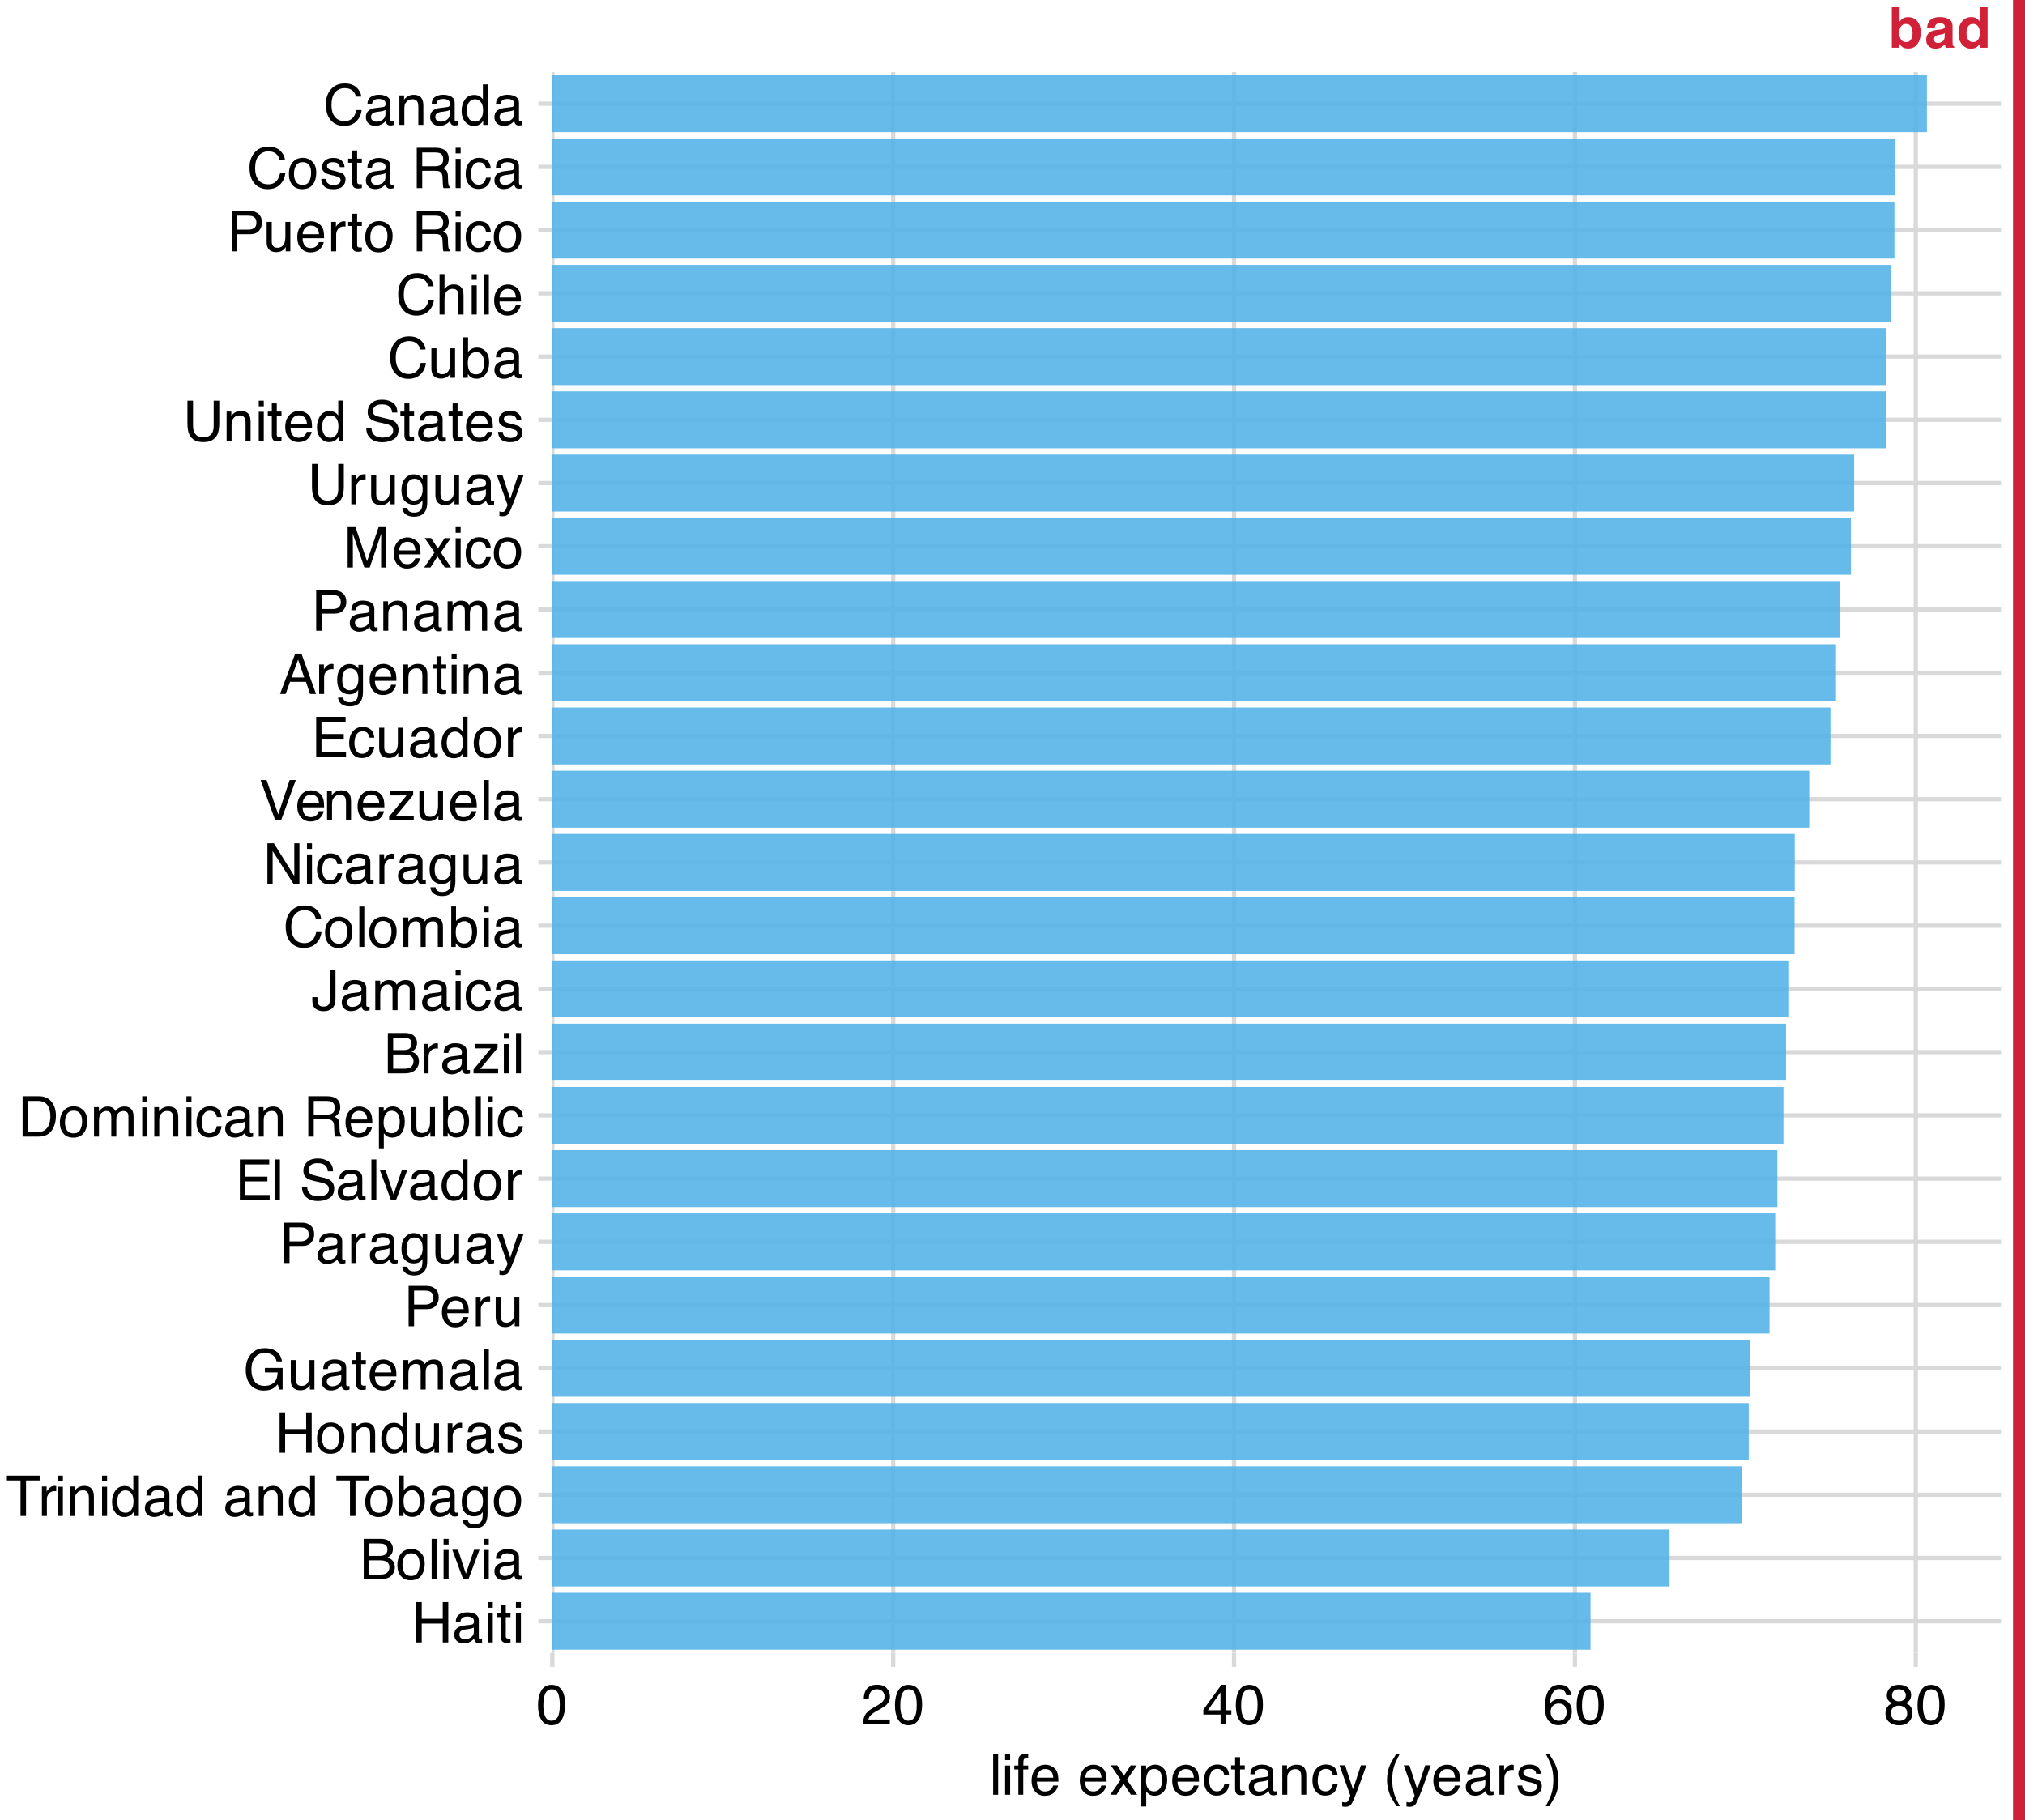 <?xml version="1.0" encoding="UTF-8"?>
<svg xmlns="http://www.w3.org/2000/svg" xmlns:xlink="http://www.w3.org/1999/xlink" width="504" height="453" viewBox="0 0 504 453">
<defs>
<g>
<g id="glyph-0-0">
<path d="M 0.453 0 L 0.453 -10.047 L 8.422 -10.047 L 8.422 0 Z M 7.172 -1.266 L 7.172 -8.781 L 1.703 -8.781 L 1.703 -1.266 Z M 7.172 -1.266 "/>
</g>
<g id="glyph-0-1">
<path d="M 1.094 -10.047 L 2.469 -10.047 L 2.469 -5.891 L 7.703 -5.891 L 7.703 -10.047 L 9.078 -10.047 L 9.078 0 L 7.703 0 L 7.703 -4.703 L 2.469 -4.703 L 2.469 0 L 1.094 0 Z M 1.094 -10.047 "/>
</g>
<g id="glyph-0-2">
<path d="M 1.844 -1.953 C 1.844 -1.598 1.973 -1.316 2.234 -1.109 C 2.492 -0.898 2.801 -0.797 3.156 -0.797 C 3.594 -0.797 4.016 -0.895 4.422 -1.094 C 5.098 -1.426 5.438 -1.973 5.438 -2.734 L 5.438 -3.719 C 5.289 -3.625 5.098 -3.547 4.859 -3.484 C 4.617 -3.422 4.383 -3.375 4.156 -3.344 L 3.422 -3.25 C 2.973 -3.195 2.633 -3.102 2.406 -2.969 C 2.031 -2.758 1.844 -2.422 1.844 -1.953 Z M 4.828 -4.438 C 5.109 -4.469 5.297 -4.586 5.391 -4.797 C 5.441 -4.898 5.469 -5.055 5.469 -5.266 C 5.469 -5.68 5.316 -5.984 5.016 -6.172 C 4.723 -6.359 4.301 -6.453 3.75 -6.453 C 3.102 -6.453 2.645 -6.281 2.375 -5.938 C 2.227 -5.75 2.129 -5.469 2.078 -5.094 L 0.938 -5.094 C 0.957 -5.988 1.25 -6.613 1.812 -6.969 C 2.375 -7.32 3.031 -7.5 3.781 -7.5 C 4.633 -7.5 5.332 -7.332 5.875 -7 C 6.406 -6.676 6.672 -6.164 6.672 -5.469 L 6.672 -1.266 C 6.672 -1.129 6.695 -1.02 6.75 -0.938 C 6.801 -0.863 6.91 -0.828 7.078 -0.828 C 7.141 -0.828 7.203 -0.832 7.266 -0.844 C 7.336 -0.852 7.41 -0.863 7.484 -0.875 L 7.484 0.031 C 7.297 0.082 7.148 0.113 7.047 0.125 C 6.941 0.145 6.805 0.156 6.641 0.156 C 6.211 0.156 5.906 0.004 5.719 -0.297 C 5.613 -0.453 5.539 -0.676 5.5 -0.969 C 5.25 -0.645 4.891 -0.359 4.422 -0.109 C 3.953 0.129 3.438 0.25 2.875 0.25 C 2.195 0.25 1.641 0.047 1.203 -0.359 C 0.773 -0.773 0.562 -1.297 0.562 -1.922 C 0.562 -2.598 0.77 -3.125 1.188 -3.5 C 1.613 -3.875 2.172 -4.102 2.859 -4.188 Z M 3.812 -7.5 Z M 3.812 -7.5 "/>
</g>
<g id="glyph-0-3">
<path d="M 0.906 -7.281 L 2.156 -7.281 L 2.156 0 L 0.906 0 Z M 0.906 -10.047 L 2.156 -10.047 L 2.156 -8.641 L 0.906 -8.641 Z M 0.906 -10.047 "/>
</g>
<g id="glyph-0-4">
<path d="M 1.156 -9.359 L 2.391 -9.359 L 2.391 -7.328 L 3.562 -7.328 L 3.562 -6.312 L 2.391 -6.312 L 2.391 -1.531 C 2.391 -1.281 2.477 -1.113 2.656 -1.031 C 2.75 -0.977 2.906 -0.953 3.125 -0.953 C 3.188 -0.953 3.25 -0.953 3.312 -0.953 C 3.383 -0.953 3.469 -0.957 3.562 -0.969 L 3.562 0 C 3.414 0.039 3.266 0.066 3.109 0.078 C 2.961 0.098 2.801 0.109 2.625 0.109 C 2.051 0.109 1.66 -0.035 1.453 -0.328 C 1.254 -0.617 1.156 -1 1.156 -1.469 L 1.156 -6.312 L 0.156 -6.312 L 0.156 -7.328 L 1.156 -7.328 Z M 1.156 -9.359 "/>
</g>
<g id="glyph-0-5">
<path d="M 4.844 -5.797 C 5.414 -5.797 5.863 -5.875 6.188 -6.031 C 6.688 -6.281 6.938 -6.734 6.938 -7.391 C 6.938 -8.047 6.664 -8.488 6.125 -8.719 C 5.832 -8.844 5.391 -8.906 4.797 -8.906 L 2.359 -8.906 L 2.359 -5.797 Z M 5.297 -1.156 C 6.129 -1.156 6.723 -1.398 7.078 -1.891 C 7.305 -2.191 7.422 -2.562 7.422 -3 C 7.422 -3.727 7.094 -4.223 6.438 -4.484 C 6.094 -4.629 5.633 -4.703 5.062 -4.703 L 2.359 -4.703 L 2.359 -1.156 Z M 1.031 -10.047 L 5.344 -10.047 C 6.52 -10.047 7.359 -9.691 7.859 -8.984 C 8.148 -8.578 8.297 -8.098 8.297 -7.547 C 8.297 -6.922 8.113 -6.406 7.75 -6 C 7.562 -5.781 7.297 -5.582 6.953 -5.406 C 7.461 -5.207 7.844 -4.988 8.094 -4.75 C 8.551 -4.312 8.781 -3.707 8.781 -2.938 C 8.781 -2.289 8.578 -1.703 8.172 -1.172 C 7.566 -0.391 6.602 0 5.281 0 L 1.031 0 Z M 1.031 -10.047 "/>
</g>
<g id="glyph-0-6">
<path d="M 3.812 -0.797 C 4.625 -0.797 5.18 -1.102 5.484 -1.719 C 5.785 -2.332 5.938 -3.02 5.938 -3.781 C 5.938 -4.469 5.828 -5.023 5.609 -5.453 C 5.266 -6.117 4.672 -6.453 3.828 -6.453 C 3.066 -6.453 2.516 -6.164 2.172 -5.594 C 1.836 -5.02 1.672 -4.328 1.672 -3.516 C 1.672 -2.742 1.836 -2.098 2.172 -1.578 C 2.516 -1.055 3.062 -0.797 3.812 -0.797 Z M 3.859 -7.531 C 4.797 -7.531 5.586 -7.211 6.234 -6.578 C 6.891 -5.953 7.219 -5.031 7.219 -3.812 C 7.219 -2.633 6.93 -1.66 6.359 -0.891 C 5.785 -0.117 4.895 0.266 3.688 0.266 C 2.688 0.266 1.891 -0.07 1.297 -0.75 C 0.703 -1.438 0.406 -2.352 0.406 -3.5 C 0.406 -4.727 0.719 -5.707 1.344 -6.438 C 1.969 -7.164 2.805 -7.531 3.859 -7.531 Z M 3.812 -7.5 Z M 3.812 -7.5 "/>
</g>
<g id="glyph-0-7">
<path d="M 0.938 -10.047 L 2.172 -10.047 L 2.172 0 L 0.938 0 Z M 0.938 -10.047 "/>
</g>
<g id="glyph-0-8">
<path d="M 1.5 -7.328 L 3.453 -1.359 L 5.5 -7.328 L 6.844 -7.328 L 4.094 0 L 2.781 0 L 0.078 -7.328 Z M 1.5 -7.328 "/>
</g>
<g id="glyph-0-9">
<path d="M 8.375 -10.047 L 8.375 -8.844 L 4.984 -8.844 L 4.984 0 L 3.609 0 L 3.609 -8.844 L 0.219 -8.844 L 0.219 -10.047 Z M 8.375 -10.047 "/>
</g>
<g id="glyph-0-10">
<path d="M 0.938 -7.328 L 2.109 -7.328 L 2.109 -6.062 C 2.203 -6.301 2.438 -6.598 2.812 -6.953 C 3.188 -7.305 3.617 -7.484 4.109 -7.484 C 4.129 -7.484 4.164 -7.477 4.219 -7.469 C 4.27 -7.469 4.363 -7.461 4.5 -7.453 L 4.5 -6.156 C 4.426 -6.164 4.359 -6.172 4.297 -6.172 C 4.234 -6.18 4.164 -6.188 4.094 -6.188 C 3.477 -6.188 3.004 -5.984 2.672 -5.578 C 2.336 -5.18 2.172 -4.727 2.172 -4.219 L 2.172 0 L 0.938 0 Z M 0.938 -7.328 "/>
</g>
<g id="glyph-0-11">
<path d="M 0.906 -7.328 L 2.078 -7.328 L 2.078 -6.281 C 2.422 -6.707 2.785 -7.016 3.172 -7.203 C 3.555 -7.391 3.988 -7.484 4.469 -7.484 C 5.5 -7.484 6.195 -7.125 6.562 -6.406 C 6.77 -6 6.875 -5.43 6.875 -4.703 L 6.875 0 L 5.625 0 L 5.625 -4.609 C 5.625 -5.055 5.555 -5.414 5.422 -5.688 C 5.203 -6.145 4.805 -6.375 4.234 -6.375 C 3.941 -6.375 3.703 -6.348 3.516 -6.297 C 3.18 -6.191 2.883 -5.988 2.625 -5.688 C 2.414 -5.445 2.281 -5.195 2.219 -4.938 C 2.164 -4.676 2.141 -4.305 2.141 -3.828 L 2.141 0 L 0.906 0 Z M 3.797 -7.5 Z M 3.797 -7.5 "/>
</g>
<g id="glyph-0-12">
<path d="M 1.688 -3.578 C 1.688 -2.797 1.852 -2.141 2.188 -1.609 C 2.52 -1.078 3.051 -0.812 3.781 -0.812 C 4.352 -0.812 4.82 -1.055 5.188 -1.547 C 5.551 -2.035 5.734 -2.738 5.734 -3.656 C 5.734 -4.582 5.539 -5.266 5.156 -5.703 C 4.781 -6.148 4.316 -6.375 3.766 -6.375 C 3.148 -6.375 2.648 -6.133 2.266 -5.656 C 1.879 -5.188 1.688 -4.492 1.688 -3.578 Z M 3.531 -7.453 C 4.094 -7.453 4.562 -7.332 4.938 -7.094 C 5.156 -6.957 5.406 -6.719 5.688 -6.375 L 5.688 -10.078 L 6.875 -10.078 L 6.875 0 L 5.766 0 L 5.766 -1.016 C 5.473 -0.566 5.129 -0.238 4.734 -0.031 C 4.348 0.164 3.898 0.266 3.391 0.266 C 2.578 0.266 1.875 -0.078 1.281 -0.766 C 0.688 -1.453 0.391 -2.363 0.391 -3.5 C 0.391 -4.57 0.66 -5.5 1.203 -6.281 C 1.742 -7.062 2.52 -7.453 3.531 -7.453 Z M 3.531 -7.453 "/>
</g>
<g id="glyph-0-13">
</g>
<g id="glyph-0-14">
<path d="M 0.812 -10.078 L 2 -10.078 L 2 -6.438 C 2.27 -6.781 2.594 -7.047 2.969 -7.234 C 3.344 -7.422 3.75 -7.516 4.188 -7.516 C 5.094 -7.516 5.828 -7.203 6.391 -6.578 C 6.961 -5.953 7.25 -5.023 7.25 -3.797 C 7.25 -2.641 6.969 -1.676 6.406 -0.906 C 5.852 -0.145 5.078 0.234 4.078 0.234 C 3.523 0.234 3.055 0.098 2.672 -0.172 C 2.441 -0.328 2.195 -0.582 1.938 -0.938 L 1.938 0 L 0.812 0 Z M 4 -0.859 C 4.664 -0.859 5.164 -1.117 5.5 -1.641 C 5.832 -2.172 6 -2.867 6 -3.734 C 6 -4.504 5.832 -5.141 5.5 -5.641 C 5.164 -6.148 4.68 -6.406 4.047 -6.406 C 3.484 -6.406 2.988 -6.195 2.562 -5.781 C 2.145 -5.375 1.938 -4.691 1.938 -3.734 C 1.938 -3.047 2.02 -2.488 2.188 -2.062 C 2.52 -1.258 3.125 -0.859 4 -0.859 Z M 4 -0.859 "/>
</g>
<g id="glyph-0-15">
<path d="M 3.484 -7.453 C 4.055 -7.453 4.555 -7.312 4.984 -7.031 C 5.223 -6.863 5.461 -6.629 5.703 -6.328 L 5.703 -7.25 L 6.844 -7.25 L 6.844 -0.594 C 6.844 0.332 6.703 1.066 6.422 1.609 C 5.91 2.598 4.945 3.094 3.531 3.094 C 2.75 3.094 2.086 2.914 1.547 2.562 C 1.004 2.207 0.703 1.656 0.641 0.906 L 1.891 0.906 C 1.953 1.238 2.07 1.492 2.25 1.672 C 2.531 1.941 2.969 2.078 3.562 2.078 C 4.508 2.078 5.129 1.742 5.422 1.078 C 5.586 0.691 5.664 -0.004 5.656 -1.016 C 5.406 -0.641 5.109 -0.359 4.766 -0.172 C 4.422 0.004 3.961 0.094 3.391 0.094 C 2.598 0.094 1.906 -0.188 1.312 -0.75 C 0.719 -1.312 0.422 -2.242 0.422 -3.547 C 0.422 -4.773 0.719 -5.734 1.312 -6.422 C 1.914 -7.109 2.641 -7.453 3.484 -7.453 Z M 5.703 -3.688 C 5.703 -4.594 5.516 -5.266 5.141 -5.703 C 4.766 -6.141 4.289 -6.359 3.719 -6.359 C 2.844 -6.359 2.25 -5.953 1.938 -5.141 C 1.77 -4.711 1.688 -4.148 1.688 -3.453 C 1.688 -2.617 1.852 -1.988 2.188 -1.562 C 2.52 -1.133 2.969 -0.922 3.531 -0.922 C 4.414 -0.922 5.039 -1.316 5.406 -2.109 C 5.602 -2.566 5.703 -3.094 5.703 -3.688 Z M 3.625 -7.5 Z M 3.625 -7.5 "/>
</g>
<g id="glyph-0-16">
<path d="M 2.141 -7.328 L 2.141 -2.469 C 2.141 -2.094 2.195 -1.785 2.312 -1.547 C 2.531 -1.109 2.938 -0.891 3.531 -0.891 C 4.383 -0.891 4.969 -1.27 5.281 -2.031 C 5.445 -2.445 5.531 -3.008 5.531 -3.719 L 5.531 -7.328 L 6.766 -7.328 L 6.766 0 L 5.609 0 L 5.625 -1.078 C 5.457 -0.797 5.258 -0.562 5.031 -0.375 C 4.562 0.008 3.988 0.203 3.312 0.203 C 2.27 0.203 1.562 -0.145 1.188 -0.844 C 0.977 -1.219 0.875 -1.719 0.875 -2.344 L 0.875 -7.328 Z M 3.828 -7.5 Z M 3.828 -7.5 "/>
</g>
<g id="glyph-0-17">
<path d="M 1.641 -2.297 C 1.672 -1.891 1.77 -1.578 1.938 -1.359 C 2.25 -0.961 2.789 -0.766 3.562 -0.766 C 4.008 -0.766 4.406 -0.863 4.75 -1.062 C 5.102 -1.258 5.281 -1.562 5.281 -1.969 C 5.281 -2.289 5.141 -2.531 4.859 -2.688 C 4.68 -2.789 4.332 -2.91 3.812 -3.047 L 2.828 -3.281 C 2.203 -3.438 1.742 -3.613 1.453 -3.812 C 0.922 -4.145 0.656 -4.602 0.656 -5.188 C 0.656 -5.883 0.906 -6.445 1.406 -6.875 C 1.906 -7.301 2.578 -7.516 3.422 -7.516 C 4.523 -7.516 5.316 -7.191 5.797 -6.547 C 6.109 -6.129 6.258 -5.688 6.25 -5.219 L 5.094 -5.219 C 5.062 -5.5 4.961 -5.75 4.797 -5.969 C 4.516 -6.289 4.023 -6.453 3.328 -6.453 C 2.859 -6.453 2.504 -6.363 2.266 -6.188 C 2.023 -6.008 1.906 -5.773 1.906 -5.484 C 1.906 -5.172 2.062 -4.914 2.375 -4.719 C 2.562 -4.602 2.832 -4.504 3.188 -4.422 L 4 -4.219 C 4.883 -4.008 5.477 -3.805 5.781 -3.609 C 6.258 -3.285 6.5 -2.789 6.5 -2.125 C 6.5 -1.469 6.25 -0.898 5.75 -0.422 C 5.258 0.047 4.508 0.281 3.5 0.281 C 2.406 0.281 1.629 0.035 1.172 -0.453 C 0.723 -0.953 0.484 -1.566 0.453 -2.297 Z M 3.453 -7.5 Z M 3.453 -7.5 "/>
</g>
<g id="glyph-0-18">
<path d="M 5.406 -10.297 C 6.352 -10.297 7.172 -10.113 7.859 -9.75 C 8.859 -9.227 9.469 -8.312 9.688 -7 L 8.344 -7 C 8.176 -7.727 7.832 -8.258 7.312 -8.594 C 6.801 -8.938 6.156 -9.109 5.375 -9.109 C 4.445 -9.109 3.664 -8.758 3.031 -8.062 C 2.395 -7.363 2.078 -6.32 2.078 -4.938 C 2.078 -3.75 2.336 -2.781 2.859 -2.031 C 3.379 -1.281 4.234 -0.906 5.422 -0.906 C 6.328 -0.906 7.078 -1.164 7.672 -1.688 C 8.266 -2.219 8.57 -3.07 8.594 -4.25 L 5.438 -4.25 L 5.438 -5.375 L 9.844 -5.375 L 9.844 0 L 8.969 0 L 8.641 -1.297 C 8.18 -0.785 7.773 -0.43 7.422 -0.234 C 6.828 0.098 6.066 0.266 5.141 0.266 C 3.953 0.266 2.93 -0.117 2.078 -0.891 C 1.141 -1.859 0.672 -3.188 0.672 -4.875 C 0.672 -6.551 1.129 -7.883 2.047 -8.875 C 2.91 -9.82 4.031 -10.297 5.406 -10.297 Z M 5.188 -10.312 Z M 5.188 -10.312 "/>
</g>
<g id="glyph-0-19">
<path d="M 3.953 -7.484 C 4.473 -7.484 4.973 -7.359 5.453 -7.109 C 5.941 -6.867 6.316 -6.555 6.578 -6.172 C 6.828 -5.805 6.988 -5.375 7.062 -4.875 C 7.133 -4.539 7.172 -4.004 7.172 -3.266 L 1.812 -3.266 C 1.832 -2.523 2.004 -1.93 2.328 -1.484 C 2.66 -1.035 3.172 -0.812 3.859 -0.812 C 4.504 -0.812 5.02 -1.02 5.406 -1.438 C 5.625 -1.688 5.773 -1.973 5.859 -2.297 L 7.078 -2.297 C 7.047 -2.023 6.938 -1.723 6.75 -1.391 C 6.57 -1.066 6.375 -0.801 6.156 -0.594 C 5.781 -0.227 5.316 0.02 4.766 0.156 C 4.473 0.227 4.141 0.266 3.766 0.266 C 2.848 0.266 2.07 -0.066 1.438 -0.734 C 0.812 -1.398 0.5 -2.328 0.5 -3.516 C 0.5 -4.691 0.816 -5.645 1.453 -6.375 C 2.086 -7.113 2.922 -7.484 3.953 -7.484 Z M 5.906 -4.25 C 5.863 -4.781 5.75 -5.207 5.562 -5.531 C 5.227 -6.113 4.664 -6.406 3.875 -6.406 C 3.312 -6.406 2.836 -6.203 2.453 -5.797 C 2.066 -5.391 1.863 -4.875 1.844 -4.25 Z M 3.828 -7.5 Z M 3.828 -7.5 "/>
</g>
<g id="glyph-0-20">
<path d="M 0.906 -7.328 L 2.125 -7.328 L 2.125 -6.281 C 2.414 -6.645 2.676 -6.906 2.906 -7.062 C 3.312 -7.344 3.773 -7.484 4.297 -7.484 C 4.879 -7.484 5.348 -7.344 5.703 -7.062 C 5.898 -6.895 6.082 -6.648 6.25 -6.328 C 6.52 -6.723 6.836 -7.016 7.203 -7.203 C 7.578 -7.391 7.992 -7.484 8.453 -7.484 C 9.441 -7.484 10.113 -7.129 10.469 -6.422 C 10.656 -6.035 10.75 -5.52 10.75 -4.875 L 10.75 0 L 9.469 0 L 9.469 -5.094 C 9.469 -5.57 9.348 -5.898 9.109 -6.078 C 8.867 -6.266 8.57 -6.359 8.219 -6.359 C 7.738 -6.359 7.32 -6.195 6.969 -5.875 C 6.625 -5.551 6.453 -5.016 6.453 -4.266 L 6.453 0 L 5.203 0 L 5.203 -4.781 C 5.203 -5.281 5.141 -5.641 5.016 -5.859 C 4.828 -6.203 4.477 -6.375 3.969 -6.375 C 3.508 -6.375 3.086 -6.191 2.703 -5.828 C 2.328 -5.473 2.141 -4.828 2.141 -3.891 L 2.141 0 L 0.906 0 Z M 0.906 -7.328 "/>
</g>
<g id="glyph-0-21">
<path d="M 1.203 -10.047 L 5.719 -10.047 C 6.613 -10.047 7.332 -9.789 7.875 -9.281 C 8.426 -8.781 8.703 -8.078 8.703 -7.172 C 8.703 -6.379 8.457 -5.691 7.969 -5.109 C 7.477 -4.535 6.727 -4.25 5.719 -4.25 L 2.562 -4.25 L 2.562 0 L 1.203 0 Z M 7.328 -7.156 C 7.328 -7.895 7.051 -8.395 6.5 -8.656 C 6.195 -8.801 5.785 -8.875 5.266 -8.875 L 2.562 -8.875 L 2.562 -5.391 L 5.266 -5.391 C 5.879 -5.391 6.375 -5.52 6.75 -5.781 C 7.133 -6.039 7.328 -6.5 7.328 -7.156 Z M 7.328 -7.156 "/>
</g>
<g id="glyph-0-22">
<path d="M 5.469 -7.328 L 6.844 -7.328 C 6.664 -6.859 6.281 -5.785 5.688 -4.109 C 5.238 -2.848 4.863 -1.82 4.562 -1.031 C 3.852 0.832 3.352 1.969 3.062 2.375 C 2.77 2.789 2.266 3 1.547 3 C 1.379 3 1.25 2.988 1.156 2.969 C 1.062 2.957 0.945 2.938 0.812 2.906 L 0.812 1.781 C 1.02 1.844 1.172 1.879 1.266 1.891 C 1.367 1.91 1.457 1.922 1.531 1.922 C 1.75 1.922 1.91 1.879 2.016 1.797 C 2.129 1.723 2.223 1.633 2.297 1.531 C 2.316 1.488 2.395 1.297 2.531 0.953 C 2.676 0.617 2.781 0.375 2.844 0.219 L 0.141 -7.328 L 1.531 -7.328 L 3.5 -1.359 Z M 3.5 -7.5 Z M 3.5 -7.5 "/>
</g>
<g id="glyph-0-23">
<path d="M 1.203 -10.047 L 8.516 -10.047 L 8.516 -8.812 L 2.516 -8.812 L 2.516 -5.766 L 8.062 -5.766 L 8.062 -4.594 L 2.516 -4.594 L 2.516 -1.203 L 8.625 -1.203 L 8.625 0 L 1.203 0 Z M 4.906 -10.047 Z M 4.906 -10.047 "/>
</g>
<g id="glyph-0-24">
<path d="M 1.953 -3.234 C 1.984 -2.672 2.117 -2.211 2.359 -1.859 C 2.805 -1.191 3.602 -0.859 4.75 -0.859 C 5.258 -0.859 5.723 -0.93 6.141 -1.078 C 6.953 -1.359 7.359 -1.863 7.359 -2.594 C 7.359 -3.133 7.188 -3.523 6.844 -3.766 C 6.5 -3.992 5.957 -4.191 5.219 -4.359 L 3.859 -4.656 C 2.961 -4.863 2.332 -5.086 1.969 -5.328 C 1.332 -5.742 1.016 -6.367 1.016 -7.203 C 1.016 -8.109 1.328 -8.848 1.953 -9.422 C 2.578 -10.004 3.457 -10.297 4.594 -10.297 C 5.656 -10.297 6.551 -10.039 7.281 -9.531 C 8.02 -9.02 8.391 -8.207 8.391 -7.094 L 7.109 -7.094 C 7.035 -7.633 6.891 -8.047 6.672 -8.328 C 6.254 -8.859 5.551 -9.125 4.562 -9.125 C 3.758 -9.125 3.18 -8.953 2.828 -8.609 C 2.473 -8.273 2.297 -7.883 2.297 -7.438 C 2.297 -6.945 2.504 -6.586 2.922 -6.359 C 3.191 -6.211 3.801 -6.031 4.75 -5.812 L 6.156 -5.484 C 6.832 -5.328 7.352 -5.117 7.719 -4.859 C 8.363 -4.391 8.688 -3.707 8.688 -2.812 C 8.688 -1.695 8.281 -0.898 7.469 -0.422 C 6.656 0.055 5.719 0.297 4.656 0.297 C 3.406 0.297 2.426 -0.02 1.719 -0.656 C 1.008 -1.289 0.66 -2.148 0.672 -3.234 Z M 4.703 -10.312 Z M 4.703 -10.312 "/>
</g>
<g id="glyph-0-25">
<path d="M 4.922 -1.156 C 5.379 -1.156 5.758 -1.207 6.062 -1.312 C 6.582 -1.488 7.016 -1.828 7.359 -2.328 C 7.629 -2.734 7.82 -3.254 7.938 -3.891 C 8.008 -4.266 8.047 -4.613 8.047 -4.938 C 8.047 -6.188 7.797 -7.156 7.297 -7.844 C 6.805 -8.531 6.008 -8.875 4.906 -8.875 L 2.5 -8.875 L 2.5 -1.156 Z M 1.125 -10.047 L 5.203 -10.047 C 6.578 -10.047 7.645 -9.555 8.406 -8.578 C 9.082 -7.691 9.422 -6.555 9.422 -5.172 C 9.422 -4.109 9.223 -3.145 8.828 -2.281 C 8.117 -0.758 6.906 0 5.188 0 L 1.125 0 Z M 1.125 -10.047 "/>
</g>
<g id="glyph-0-26">
<path d="M 3.719 -7.531 C 4.551 -7.531 5.223 -7.328 5.734 -6.922 C 6.254 -6.523 6.566 -5.836 6.672 -4.859 L 5.469 -4.859 C 5.395 -5.305 5.227 -5.68 4.969 -5.984 C 4.719 -6.285 4.301 -6.438 3.719 -6.438 C 2.938 -6.438 2.379 -6.051 2.047 -5.281 C 1.828 -4.789 1.719 -4.18 1.719 -3.453 C 1.719 -2.711 1.867 -2.094 2.172 -1.594 C 2.484 -1.094 2.973 -0.844 3.641 -0.844 C 4.148 -0.844 4.555 -1 4.859 -1.312 C 5.16 -1.625 5.363 -2.051 5.469 -2.594 L 6.672 -2.594 C 6.535 -1.625 6.191 -0.91 5.641 -0.453 C 5.098 -0.004 4.398 0.219 3.547 0.219 C 2.586 0.219 1.82 -0.129 1.25 -0.828 C 0.688 -1.535 0.406 -2.41 0.406 -3.453 C 0.406 -4.742 0.719 -5.742 1.344 -6.453 C 1.969 -7.172 2.758 -7.531 3.719 -7.531 Z M 3.531 -7.5 Z M 3.531 -7.5 "/>
</g>
<g id="glyph-0-27">
<path d="M 5.734 -5.438 C 6.367 -5.438 6.875 -5.562 7.25 -5.812 C 7.625 -6.07 7.812 -6.535 7.812 -7.203 C 7.812 -7.922 7.551 -8.41 7.031 -8.672 C 6.75 -8.805 6.375 -8.875 5.906 -8.875 L 2.594 -8.875 L 2.594 -5.438 Z M 1.234 -10.047 L 5.875 -10.047 C 6.645 -10.047 7.273 -9.93 7.766 -9.703 C 8.711 -9.273 9.188 -8.484 9.188 -7.328 C 9.188 -6.734 9.062 -6.242 8.812 -5.859 C 8.562 -5.473 8.211 -5.164 7.766 -4.938 C 8.16 -4.781 8.457 -4.57 8.656 -4.312 C 8.852 -4.051 8.961 -3.629 8.984 -3.047 L 9.031 -1.703 C 9.051 -1.316 9.086 -1.031 9.141 -0.844 C 9.211 -0.52 9.359 -0.312 9.578 -0.219 L 9.578 0 L 7.906 0 C 7.852 -0.082 7.812 -0.191 7.781 -0.328 C 7.758 -0.473 7.738 -0.738 7.719 -1.125 L 7.641 -2.797 C 7.609 -3.453 7.363 -3.895 6.906 -4.125 C 6.645 -4.25 6.238 -4.312 5.688 -4.312 L 2.594 -4.312 L 2.594 0 L 1.234 0 Z M 1.234 -10.047 "/>
</g>
<g id="glyph-0-28">
<path d="M 4 -0.828 C 4.57 -0.828 5.047 -1.066 5.422 -1.547 C 5.805 -2.023 6 -2.742 6 -3.703 C 6 -4.285 5.914 -4.785 5.75 -5.203 C 5.426 -6.016 4.844 -6.422 4 -6.422 C 3.145 -6.422 2.562 -5.992 2.25 -5.141 C 2.07 -4.68 1.984 -4.102 1.984 -3.406 C 1.984 -2.844 2.07 -2.363 2.25 -1.969 C 2.562 -1.207 3.145 -0.828 4 -0.828 Z M 0.812 -7.281 L 2 -7.281 L 2 -6.312 C 2.25 -6.645 2.52 -6.906 2.812 -7.094 C 3.227 -7.363 3.711 -7.5 4.266 -7.5 C 5.098 -7.5 5.801 -7.18 6.375 -6.547 C 6.957 -5.91 7.25 -5.004 7.25 -3.828 C 7.25 -2.223 6.832 -1.082 6 -0.406 C 5.469 0.031 4.852 0.25 4.156 0.25 C 3.602 0.25 3.141 0.129 2.766 -0.109 C 2.547 -0.254 2.301 -0.492 2.031 -0.828 L 2.031 2.922 L 0.812 2.922 Z M 0.812 -7.281 "/>
</g>
<g id="glyph-0-29">
<path d="M 0.359 -0.969 L 4.703 -6.219 L 0.672 -6.219 L 0.672 -7.328 L 6.344 -7.328 L 6.344 -6.312 L 2.031 -1.094 L 6.484 -1.094 L 6.484 0 L 0.359 0 Z M 3.516 -7.5 Z M 3.516 -7.5 "/>
</g>
<g id="glyph-0-30">
<path d="M 6 -3 C 6 -2.145 5.875 -1.484 5.625 -1.016 C 5.156 -0.16 4.27 0.266 2.969 0.266 C 2.219 0.266 1.57 0.062 1.031 -0.344 C 0.5 -0.75 0.234 -1.473 0.234 -2.516 L 0.234 -3.234 L 1.516 -3.234 L 1.516 -2.516 C 1.516 -1.973 1.633 -1.562 1.875 -1.281 C 2.125 -1.008 2.504 -0.875 3.016 -0.875 C 3.742 -0.875 4.219 -1.125 4.438 -1.625 C 4.582 -1.926 4.656 -2.5 4.656 -3.344 L 4.656 -10.047 L 6 -10.047 Z M 6 -3 "/>
</g>
<g id="glyph-0-31">
<path d="M 5.297 -10.312 C 6.566 -10.312 7.551 -9.977 8.25 -9.312 C 8.957 -8.645 9.348 -7.883 9.422 -7.031 L 8.094 -7.031 C 7.945 -7.676 7.648 -8.188 7.203 -8.562 C 6.754 -8.945 6.125 -9.141 5.312 -9.141 C 4.32 -9.141 3.52 -8.789 2.906 -8.094 C 2.301 -7.395 2 -6.328 2 -4.891 C 2 -3.711 2.273 -2.758 2.828 -2.031 C 3.379 -1.301 4.195 -0.938 5.281 -0.938 C 6.281 -0.938 7.047 -1.32 7.578 -2.094 C 7.848 -2.5 8.055 -3.031 8.203 -3.688 L 9.516 -3.688 C 9.398 -2.633 9.008 -1.75 8.344 -1.031 C 7.551 -0.164 6.477 0.266 5.125 0.266 C 3.957 0.266 2.977 -0.086 2.188 -0.797 C 1.133 -1.734 0.609 -3.176 0.609 -5.125 C 0.609 -6.602 1.004 -7.816 1.797 -8.766 C 2.641 -9.797 3.805 -10.312 5.297 -10.312 Z M 5.031 -10.312 Z M 5.031 -10.312 "/>
</g>
<g id="glyph-0-32">
<path d="M 1.062 -10.047 L 2.672 -10.047 L 7.75 -1.906 L 7.75 -10.047 L 9.031 -10.047 L 9.031 0 L 7.516 0 L 2.359 -8.125 L 2.359 0 L 1.062 0 Z M 4.969 -10.047 Z M 4.969 -10.047 "/>
</g>
<g id="glyph-0-33">
<path d="M 1.859 -10.047 L 4.75 -1.484 L 7.594 -10.047 L 9.125 -10.047 L 5.453 0 L 4.016 0 L 0.359 -10.047 Z M 1.859 -10.047 "/>
</g>
<g id="glyph-0-34">
<path d="M 6.219 -4.109 L 4.703 -8.547 L 3.078 -4.109 Z M 3.984 -10.047 L 5.531 -10.047 L 9.172 0 L 7.672 0 L 6.656 -3.016 L 2.688 -3.016 L 1.594 0 L 0.203 0 Z M 3.984 -10.047 "/>
</g>
<g id="glyph-0-35">
<path d="M 1.031 -10.047 L 2.984 -10.047 L 5.859 -1.547 L 8.734 -10.047 L 10.656 -10.047 L 10.656 0 L 9.359 0 L 9.359 -5.922 C 9.359 -6.129 9.363 -6.469 9.375 -6.938 C 9.383 -7.414 9.391 -7.926 9.391 -8.469 L 6.531 0 L 5.188 0 L 2.297 -8.469 L 2.297 -8.156 C 2.297 -7.914 2.301 -7.539 2.312 -7.031 C 2.32 -6.531 2.328 -6.16 2.328 -5.922 L 2.328 0 L 1.031 0 Z M 1.031 -10.047 "/>
</g>
<g id="glyph-0-36">
<path d="M 0.203 -7.328 L 1.797 -7.328 L 3.484 -4.75 L 5.188 -7.328 L 6.672 -7.281 L 4.219 -3.75 L 6.781 0 L 5.219 0 L 3.391 -2.75 L 1.641 0 L 0.078 0 L 2.656 -3.75 Z M 0.203 -7.328 "/>
</g>
<g id="glyph-0-37">
<path d="M 2.547 -10.047 L 2.547 -3.828 C 2.547 -3.098 2.68 -2.492 2.953 -2.016 C 3.359 -1.285 4.039 -0.922 5 -0.922 C 6.156 -0.922 6.941 -1.316 7.359 -2.109 C 7.578 -2.535 7.688 -3.109 7.688 -3.828 L 7.688 -10.047 L 9.078 -10.047 L 9.078 -4.406 C 9.078 -3.164 8.91 -2.211 8.578 -1.547 C 7.961 -0.336 6.805 0.266 5.109 0.266 C 3.422 0.266 2.27 -0.336 1.656 -1.547 C 1.32 -2.211 1.156 -3.164 1.156 -4.406 L 1.156 -10.047 Z M 5.125 -10.047 Z M 5.125 -10.047 "/>
</g>
<g id="glyph-0-38">
<path d="M 0.906 -10.078 L 2.141 -10.078 L 2.141 -6.328 C 2.43 -6.703 2.691 -6.961 2.922 -7.109 C 3.316 -7.367 3.812 -7.5 4.406 -7.5 C 5.469 -7.5 6.188 -7.129 6.562 -6.391 C 6.77 -5.984 6.875 -5.422 6.875 -4.703 L 6.875 0 L 5.609 0 L 5.609 -4.609 C 5.609 -5.148 5.539 -5.547 5.406 -5.797 C 5.176 -6.203 4.754 -6.406 4.141 -6.406 C 3.629 -6.406 3.164 -6.227 2.75 -5.875 C 2.344 -5.52 2.141 -4.859 2.141 -3.891 L 2.141 0 L 0.906 0 Z M 0.906 -10.078 "/>
</g>
<g id="glyph-0-39">
<path d="M 3.781 -9.797 C 5.051 -9.797 5.969 -9.27 6.531 -8.219 C 6.969 -7.414 7.188 -6.312 7.188 -4.906 C 7.188 -3.57 6.988 -2.473 6.594 -1.609 C 6.02 -0.359 5.082 0.266 3.781 0.266 C 2.602 0.266 1.727 -0.242 1.156 -1.266 C 0.676 -2.117 0.438 -3.266 0.438 -4.703 C 0.438 -5.805 0.582 -6.758 0.875 -7.562 C 1.406 -9.051 2.375 -9.797 3.781 -9.797 Z M 3.781 -0.859 C 4.414 -0.859 4.922 -1.141 5.297 -1.703 C 5.672 -2.266 5.859 -3.316 5.859 -4.859 C 5.859 -5.973 5.723 -6.891 5.453 -7.609 C 5.18 -8.328 4.648 -8.688 3.859 -8.688 C 3.141 -8.688 2.609 -8.344 2.266 -7.656 C 1.93 -6.977 1.766 -5.977 1.766 -4.656 C 1.766 -3.656 1.875 -2.852 2.094 -2.25 C 2.414 -1.32 2.977 -0.859 3.781 -0.859 Z M 3.781 -0.859 "/>
</g>
<g id="glyph-0-40">
<path d="M 0.438 0 C 0.477 -0.844 0.648 -1.578 0.953 -2.203 C 1.266 -2.828 1.859 -3.395 2.734 -3.906 L 4.047 -4.656 C 4.629 -5 5.039 -5.289 5.281 -5.531 C 5.656 -5.914 5.844 -6.352 5.844 -6.844 C 5.844 -7.406 5.672 -7.852 5.328 -8.188 C 4.984 -8.531 4.531 -8.703 3.969 -8.703 C 3.125 -8.703 2.539 -8.379 2.219 -7.734 C 2.039 -7.391 1.941 -6.914 1.922 -6.312 L 0.672 -6.312 C 0.691 -7.164 0.852 -7.863 1.156 -8.406 C 1.688 -9.352 2.625 -9.828 3.969 -9.828 C 5.094 -9.828 5.91 -9.52 6.422 -8.906 C 6.941 -8.301 7.203 -7.629 7.203 -6.891 C 7.203 -6.109 6.926 -5.438 6.375 -4.875 C 6.062 -4.551 5.488 -4.16 4.656 -3.703 L 3.719 -3.188 C 3.281 -2.938 2.93 -2.703 2.672 -2.484 C 2.211 -2.086 1.926 -1.645 1.812 -1.156 L 7.156 -1.156 L 7.156 0 Z M 0.438 0 "/>
</g>
<g id="glyph-0-41">
<path d="M 4.625 -3.469 L 4.625 -7.906 L 1.484 -3.469 Z M 4.656 0 L 4.656 -2.391 L 0.359 -2.391 L 0.359 -3.594 L 4.844 -9.812 L 5.875 -9.812 L 5.875 -3.469 L 7.328 -3.469 L 7.328 -2.391 L 5.875 -2.391 L 5.875 0 Z M 4.656 0 "/>
</g>
<g id="glyph-0-42">
<path d="M 4.094 -9.828 C 5.188 -9.828 5.945 -9.539 6.375 -8.969 C 6.812 -8.406 7.031 -7.82 7.031 -7.219 L 5.812 -7.219 C 5.738 -7.613 5.625 -7.922 5.469 -8.141 C 5.164 -8.547 4.711 -8.75 4.109 -8.75 C 3.422 -8.75 2.875 -8.43 2.469 -7.797 C 2.062 -7.16 1.836 -6.25 1.797 -5.062 C 2.078 -5.477 2.43 -5.789 2.859 -6 C 3.254 -6.176 3.691 -6.266 4.172 -6.266 C 4.992 -6.266 5.707 -6.004 6.312 -5.484 C 6.926 -4.961 7.234 -4.18 7.234 -3.141 C 7.234 -2.254 6.941 -1.469 6.359 -0.781 C 5.785 -0.094 4.961 0.25 3.891 0.25 C 2.973 0.25 2.18 -0.094 1.516 -0.781 C 0.859 -1.477 0.531 -2.648 0.531 -4.297 C 0.531 -5.516 0.676 -6.547 0.969 -7.391 C 1.539 -9.016 2.582 -9.828 4.094 -9.828 Z M 4 -0.844 C 4.656 -0.844 5.141 -1.055 5.453 -1.484 C 5.773 -1.922 5.938 -2.438 5.938 -3.031 C 5.938 -3.531 5.789 -4.004 5.5 -4.453 C 5.219 -4.91 4.695 -5.141 3.938 -5.141 C 3.414 -5.141 2.953 -4.961 2.547 -4.609 C 2.148 -4.266 1.953 -3.738 1.953 -3.031 C 1.953 -2.414 2.133 -1.895 2.5 -1.469 C 2.863 -1.051 3.363 -0.844 4 -0.844 Z M 4 -0.844 "/>
</g>
<g id="glyph-0-43">
<path d="M 3.812 -5.688 C 4.352 -5.688 4.773 -5.836 5.078 -6.141 C 5.379 -6.441 5.531 -6.801 5.531 -7.219 C 5.531 -7.582 5.383 -7.914 5.094 -8.219 C 4.801 -8.531 4.359 -8.688 3.766 -8.688 C 3.172 -8.688 2.738 -8.531 2.469 -8.219 C 2.207 -7.914 2.078 -7.562 2.078 -7.156 C 2.078 -6.695 2.25 -6.336 2.594 -6.078 C 2.938 -5.816 3.344 -5.688 3.812 -5.688 Z M 3.891 -0.844 C 4.453 -0.844 4.922 -0.992 5.297 -1.297 C 5.672 -1.609 5.859 -2.07 5.859 -2.688 C 5.859 -3.312 5.664 -3.785 5.281 -4.109 C 4.895 -4.441 4.398 -4.609 3.797 -4.609 C 3.203 -4.609 2.719 -4.441 2.344 -4.109 C 1.977 -3.773 1.797 -3.312 1.797 -2.719 C 1.797 -2.207 1.961 -1.766 2.297 -1.391 C 2.641 -1.023 3.172 -0.844 3.891 -0.844 Z M 2.141 -5.219 C 1.797 -5.363 1.523 -5.535 1.328 -5.734 C 0.973 -6.098 0.797 -6.57 0.797 -7.156 C 0.797 -7.883 1.055 -8.508 1.578 -9.031 C 2.109 -9.551 2.859 -9.812 3.828 -9.812 C 4.773 -9.812 5.516 -9.562 6.047 -9.062 C 6.578 -8.57 6.844 -8 6.844 -7.344 C 6.844 -6.727 6.688 -6.234 6.375 -5.859 C 6.207 -5.641 5.941 -5.43 5.578 -5.234 C 5.984 -5.047 6.301 -4.832 6.531 -4.594 C 6.957 -4.133 7.172 -3.539 7.172 -2.812 C 7.172 -1.945 6.879 -1.211 6.297 -0.609 C 5.723 -0.016 4.91 0.281 3.859 0.281 C 2.898 0.281 2.094 0.023 1.438 -0.484 C 0.781 -1.004 0.453 -1.758 0.453 -2.75 C 0.453 -3.32 0.594 -3.816 0.875 -4.234 C 1.156 -4.66 1.578 -4.988 2.141 -5.219 Z M 2.141 -5.219 "/>
</g>
<g id="glyph-0-44">
<path d="M 1.203 -8.438 C 1.223 -8.945 1.316 -9.32 1.484 -9.562 C 1.766 -9.977 2.316 -10.188 3.141 -10.188 C 3.211 -10.188 3.289 -10.18 3.375 -10.172 C 3.457 -10.172 3.551 -10.164 3.656 -10.156 L 3.656 -9.031 C 3.531 -9.039 3.438 -9.047 3.375 -9.047 C 3.32 -9.055 3.27 -9.062 3.219 -9.062 C 2.844 -9.062 2.617 -8.961 2.547 -8.766 C 2.473 -8.578 2.438 -8.082 2.438 -7.281 L 3.656 -7.281 L 3.656 -6.312 L 2.422 -6.312 L 2.422 0 L 1.203 0 L 1.203 -6.312 L 0.188 -6.312 L 0.188 -7.281 L 1.203 -7.281 Z M 1.203 -8.438 "/>
</g>
<g id="glyph-0-45">
<path d="M 4.141 -10.203 C 3.422 -8.816 2.957 -7.797 2.75 -7.141 C 2.426 -6.141 2.266 -4.984 2.266 -3.672 C 2.266 -2.359 2.445 -1.156 2.812 -0.062 C 3.039 0.613 3.488 1.586 4.156 2.859 L 3.344 2.859 C 2.676 1.816 2.258 1.148 2.094 0.859 C 1.938 0.578 1.766 0.191 1.578 -0.297 C 1.328 -0.973 1.148 -1.695 1.047 -2.469 C 0.992 -2.863 0.969 -3.238 0.969 -3.594 C 0.969 -4.945 1.18 -6.148 1.609 -7.203 C 1.879 -7.867 2.438 -8.867 3.281 -10.203 Z M 4.141 -10.203 "/>
</g>
<g id="glyph-0-46">
<path d="M 0.484 2.859 C 1.211 1.441 1.68 0.41 1.891 -0.234 C 2.203 -1.211 2.359 -2.359 2.359 -3.672 C 2.359 -4.992 2.176 -6.203 1.812 -7.297 C 1.582 -7.973 1.133 -8.941 0.469 -10.203 L 1.297 -10.203 C 1.992 -9.086 2.414 -8.395 2.562 -8.125 C 2.719 -7.863 2.879 -7.504 3.047 -7.047 C 3.266 -6.473 3.422 -5.91 3.516 -5.359 C 3.609 -4.805 3.656 -4.27 3.656 -3.75 C 3.656 -2.406 3.441 -1.203 3.016 -0.141 C 2.742 0.535 2.188 1.535 1.344 2.859 Z M 0.484 2.859 "/>
</g>
<g id="glyph-1-0">
<path d="M 1.047 -10.078 L 9.172 -10.078 L 9.172 0 L 1.047 0 Z M 7.906 -1.266 L 7.906 -8.812 L 2.312 -8.812 L 2.312 -1.266 Z M 7.906 -1.266 "/>
</g>
<g id="glyph-1-1">
<path d="M 4.953 0.203 C 4.336 0.203 3.844 0.078 3.469 -0.172 C 3.25 -0.316 3.008 -0.57 2.75 -0.938 L 2.75 0 L 0.844 0 L 0.844 -10.062 L 2.781 -10.062 L 2.781 -6.484 C 3.031 -6.828 3.301 -7.094 3.594 -7.281 C 3.945 -7.5 4.395 -7.609 4.938 -7.609 C 5.914 -7.609 6.68 -7.254 7.234 -6.547 C 7.785 -5.848 8.062 -4.941 8.062 -3.828 C 8.062 -2.66 7.785 -1.695 7.234 -0.938 C 6.691 -0.176 5.93 0.203 4.953 0.203 Z M 6.016 -3.609 C 6.016 -4.141 5.945 -4.578 5.812 -4.922 C 5.551 -5.578 5.07 -5.906 4.375 -5.906 C 3.676 -5.906 3.191 -5.586 2.922 -4.953 C 2.785 -4.609 2.719 -4.164 2.719 -3.625 C 2.719 -2.988 2.859 -2.457 3.141 -2.031 C 3.422 -1.613 3.852 -1.406 4.438 -1.406 C 4.938 -1.406 5.32 -1.609 5.594 -2.016 C 5.875 -2.422 6.016 -2.953 6.016 -3.609 Z M 6.016 -3.609 "/>
</g>
<g id="glyph-1-2">
<path d="M 1.188 -6.641 C 1.707 -7.297 2.594 -7.625 3.844 -7.625 C 4.656 -7.625 5.379 -7.461 6.016 -7.141 C 6.648 -6.816 6.969 -6.207 6.969 -5.312 L 6.969 -1.891 C 6.969 -1.648 6.973 -1.363 6.984 -1.031 C 6.992 -0.781 7.031 -0.609 7.094 -0.516 C 7.156 -0.422 7.254 -0.344 7.391 -0.281 L 7.391 0 L 5.266 0 C 5.203 -0.145 5.16 -0.285 5.141 -0.422 C 5.117 -0.555 5.102 -0.707 5.094 -0.875 C 4.82 -0.582 4.508 -0.332 4.156 -0.125 C 3.738 0.113 3.266 0.234 2.734 0.234 C 2.055 0.234 1.5 0.039 1.062 -0.344 C 0.625 -0.727 0.406 -1.273 0.406 -1.984 C 0.406 -2.898 0.758 -3.562 1.469 -3.969 C 1.852 -4.195 2.422 -4.359 3.172 -4.453 L 3.828 -4.531 C 4.191 -4.57 4.453 -4.629 4.609 -4.703 C 4.891 -4.816 5.031 -5 5.031 -5.25 C 5.031 -5.562 4.922 -5.773 4.703 -5.891 C 4.492 -6.004 4.188 -6.062 3.781 -6.062 C 3.312 -6.062 2.984 -5.945 2.797 -5.719 C 2.66 -5.551 2.566 -5.32 2.516 -5.031 L 0.641 -5.031 C 0.68 -5.688 0.863 -6.223 1.188 -6.641 Z M 2.641 -1.406 C 2.816 -1.258 3.039 -1.188 3.312 -1.188 C 3.727 -1.188 4.113 -1.305 4.469 -1.547 C 4.82 -1.797 5.004 -2.25 5.016 -2.906 L 5.016 -3.625 C 4.891 -3.539 4.766 -3.473 4.641 -3.422 C 4.516 -3.379 4.344 -3.336 4.125 -3.297 L 3.688 -3.219 C 3.281 -3.145 2.988 -3.055 2.812 -2.953 C 2.508 -2.773 2.359 -2.5 2.359 -2.125 C 2.359 -1.789 2.453 -1.551 2.641 -1.406 Z M 2.641 -1.406 "/>
</g>
<g id="glyph-1-3">
<path d="M 7.688 -10.062 L 7.688 0 L 5.797 0 L 5.797 -1.031 C 5.516 -0.594 5.195 -0.27 4.844 -0.062 C 4.488 0.133 4.047 0.234 3.516 0.234 C 2.648 0.234 1.922 -0.113 1.328 -0.812 C 0.734 -1.52 0.438 -2.426 0.438 -3.531 C 0.438 -4.801 0.727 -5.801 1.312 -6.531 C 1.895 -7.258 2.676 -7.625 3.656 -7.625 C 4.102 -7.625 4.504 -7.523 4.859 -7.328 C 5.211 -7.129 5.5 -6.859 5.719 -6.516 L 5.719 -10.062 Z M 2.438 -3.672 C 2.438 -2.984 2.57 -2.438 2.844 -2.031 C 3.113 -1.613 3.523 -1.406 4.078 -1.406 C 4.629 -1.406 5.047 -1.609 5.328 -2.016 C 5.617 -2.43 5.766 -2.961 5.766 -3.609 C 5.766 -4.523 5.535 -5.18 5.078 -5.578 C 4.797 -5.805 4.469 -5.922 4.094 -5.922 C 3.52 -5.922 3.098 -5.707 2.828 -5.281 C 2.566 -4.852 2.438 -4.316 2.438 -3.672 Z M 2.438 -3.672 "/>
</g>
<g id="glyph-1-4">
</g>
</g>
<clipPath id="clip-0">
<path clip-rule="nonzero" d="M 137.469 402 L 498.023 402 L 498.023 405 L 137.469 405 Z M 137.469 402 "/>
</clipPath>
<clipPath id="clip-1">
<path clip-rule="nonzero" d="M 137.469 387 L 498.023 387 L 498.023 389 L 137.469 389 Z M 137.469 387 "/>
</clipPath>
<clipPath id="clip-2">
<path clip-rule="nonzero" d="M 137.469 371 L 498.023 371 L 498.023 373 L 137.469 373 Z M 137.469 371 "/>
</clipPath>
<clipPath id="clip-3">
<path clip-rule="nonzero" d="M 137.469 355 L 498.023 355 L 498.023 357 L 137.469 357 Z M 137.469 355 "/>
</clipPath>
<clipPath id="clip-4">
<path clip-rule="nonzero" d="M 137.469 340 L 498.023 340 L 498.023 342 L 137.469 342 Z M 137.469 340 "/>
</clipPath>
<clipPath id="clip-5">
<path clip-rule="nonzero" d="M 137.469 324 L 498.023 324 L 498.023 326 L 137.469 326 Z M 137.469 324 "/>
</clipPath>
<clipPath id="clip-6">
<path clip-rule="nonzero" d="M 137.469 308 L 498.023 308 L 498.023 310 L 137.469 310 Z M 137.469 308 "/>
</clipPath>
<clipPath id="clip-7">
<path clip-rule="nonzero" d="M 137.469 292 L 498.023 292 L 498.023 294 L 137.469 294 Z M 137.469 292 "/>
</clipPath>
<clipPath id="clip-8">
<path clip-rule="nonzero" d="M 137.469 277 L 498.023 277 L 498.023 279 L 137.469 279 Z M 137.469 277 "/>
</clipPath>
<clipPath id="clip-9">
<path clip-rule="nonzero" d="M 137.469 261 L 498.023 261 L 498.023 263 L 137.469 263 Z M 137.469 261 "/>
</clipPath>
<clipPath id="clip-10">
<path clip-rule="nonzero" d="M 137.469 245 L 498.023 245 L 498.023 247 L 137.469 247 Z M 137.469 245 "/>
</clipPath>
<clipPath id="clip-11">
<path clip-rule="nonzero" d="M 137.469 229 L 498.023 229 L 498.023 231 L 137.469 231 Z M 137.469 229 "/>
</clipPath>
<clipPath id="clip-12">
<path clip-rule="nonzero" d="M 137.469 214 L 498.023 214 L 498.023 216 L 137.469 216 Z M 137.469 214 "/>
</clipPath>
<clipPath id="clip-13">
<path clip-rule="nonzero" d="M 137.469 198 L 498.023 198 L 498.023 200 L 137.469 200 Z M 137.469 198 "/>
</clipPath>
<clipPath id="clip-14">
<path clip-rule="nonzero" d="M 137.469 182 L 498.023 182 L 498.023 184 L 137.469 184 Z M 137.469 182 "/>
</clipPath>
<clipPath id="clip-15">
<path clip-rule="nonzero" d="M 137.469 166 L 498.023 166 L 498.023 168 L 137.469 168 Z M 137.469 166 "/>
</clipPath>
<clipPath id="clip-16">
<path clip-rule="nonzero" d="M 137.469 151 L 498.023 151 L 498.023 153 L 137.469 153 Z M 137.469 151 "/>
</clipPath>
<clipPath id="clip-17">
<path clip-rule="nonzero" d="M 137.469 135 L 498.023 135 L 498.023 137 L 137.469 137 Z M 137.469 135 "/>
</clipPath>
<clipPath id="clip-18">
<path clip-rule="nonzero" d="M 137.469 119 L 498.023 119 L 498.023 121 L 137.469 121 Z M 137.469 119 "/>
</clipPath>
<clipPath id="clip-19">
<path clip-rule="nonzero" d="M 137.469 103 L 498.023 103 L 498.023 106 L 137.469 106 Z M 137.469 103 "/>
</clipPath>
<clipPath id="clip-20">
<path clip-rule="nonzero" d="M 137.469 88 L 498.023 88 L 498.023 90 L 137.469 90 Z M 137.469 88 "/>
</clipPath>
<clipPath id="clip-21">
<path clip-rule="nonzero" d="M 137.469 72 L 498.023 72 L 498.023 74 L 137.469 74 Z M 137.469 72 "/>
</clipPath>
<clipPath id="clip-22">
<path clip-rule="nonzero" d="M 137.469 56 L 498.023 56 L 498.023 58 L 137.469 58 Z M 137.469 56 "/>
</clipPath>
<clipPath id="clip-23">
<path clip-rule="nonzero" d="M 137.469 41 L 498.023 41 L 498.023 43 L 137.469 43 Z M 137.469 41 "/>
</clipPath>
<clipPath id="clip-24">
<path clip-rule="nonzero" d="M 137.469 25 L 498.023 25 L 498.023 27 L 137.469 27 Z M 137.469 25 "/>
</clipPath>
<clipPath id="clip-25">
<path clip-rule="nonzero" d="M 137.469 17.934 L 139 17.934 L 139 411.391 L 137.469 411.391 Z M 137.469 17.934 "/>
</clipPath>
<clipPath id="clip-26">
<path clip-rule="nonzero" d="M 221 17.934 L 223 17.934 L 223 411.391 L 221 411.391 Z M 221 17.934 "/>
</clipPath>
<clipPath id="clip-27">
<path clip-rule="nonzero" d="M 306 17.934 L 308 17.934 L 308 411.391 L 306 411.391 Z M 306 17.934 "/>
</clipPath>
<clipPath id="clip-28">
<path clip-rule="nonzero" d="M 391 17.934 L 393 17.934 L 393 411.391 L 391 411.391 Z M 391 17.934 "/>
</clipPath>
<clipPath id="clip-29">
<path clip-rule="nonzero" d="M 476 17.934 L 478 17.934 L 478 411.391 L 476 411.391 Z M 476 17.934 "/>
</clipPath>
<clipPath id="clip-30">
<path clip-rule="nonzero" d="M 137.469 160 L 457 160 L 457 175 L 137.469 175 Z M 137.469 160 "/>
</clipPath>
<clipPath id="clip-31">
<path clip-rule="nonzero" d="M 137.469 380 L 416 380 L 416 395 L 137.469 395 Z M 137.469 380 "/>
</clipPath>
<clipPath id="clip-32">
<path clip-rule="nonzero" d="M 137.469 254 L 445 254 L 445 269 L 137.469 269 Z M 137.469 254 "/>
</clipPath>
<clipPath id="clip-33">
<path clip-rule="nonzero" d="M 137.469 18 L 480 18 L 480 33 L 137.469 33 Z M 137.469 18 "/>
</clipPath>
<clipPath id="clip-34">
<path clip-rule="nonzero" d="M 137.469 65 L 471 65 L 471 81 L 137.469 81 Z M 137.469 65 "/>
</clipPath>
<clipPath id="clip-35">
<path clip-rule="nonzero" d="M 137.469 223 L 447 223 L 447 238 L 137.469 238 Z M 137.469 223 "/>
</clipPath>
<clipPath id="clip-36">
<path clip-rule="nonzero" d="M 137.469 34 L 472 34 L 472 49 L 137.469 49 Z M 137.469 34 "/>
</clipPath>
<clipPath id="clip-37">
<path clip-rule="nonzero" d="M 137.469 81 L 470 81 L 470 96 L 137.469 96 Z M 137.469 81 "/>
</clipPath>
<clipPath id="clip-38">
<path clip-rule="nonzero" d="M 137.469 270 L 444 270 L 444 285 L 137.469 285 Z M 137.469 270 "/>
</clipPath>
<clipPath id="clip-39">
<path clip-rule="nonzero" d="M 137.469 176 L 456 176 L 456 191 L 137.469 191 Z M 137.469 176 "/>
</clipPath>
<clipPath id="clip-40">
<path clip-rule="nonzero" d="M 137.469 286 L 443 286 L 443 301 L 137.469 301 Z M 137.469 286 "/>
</clipPath>
<clipPath id="clip-41">
<path clip-rule="nonzero" d="M 137.469 333 L 436 333 L 436 348 L 137.469 348 Z M 137.469 333 "/>
</clipPath>
<clipPath id="clip-42">
<path clip-rule="nonzero" d="M 137.469 396 L 396 396 L 396 411 L 137.469 411 Z M 137.469 396 "/>
</clipPath>
<clipPath id="clip-43">
<path clip-rule="nonzero" d="M 137.469 349 L 436 349 L 436 364 L 137.469 364 Z M 137.469 349 "/>
</clipPath>
<clipPath id="clip-44">
<path clip-rule="nonzero" d="M 137.469 239 L 446 239 L 446 254 L 137.469 254 Z M 137.469 239 "/>
</clipPath>
<clipPath id="clip-45">
<path clip-rule="nonzero" d="M 137.469 128 L 461 128 L 461 144 L 137.469 144 Z M 137.469 128 "/>
</clipPath>
<clipPath id="clip-46">
<path clip-rule="nonzero" d="M 137.469 207 L 447 207 L 447 222 L 137.469 222 Z M 137.469 207 "/>
</clipPath>
<clipPath id="clip-47">
<path clip-rule="nonzero" d="M 137.469 144 L 458 144 L 458 159 L 137.469 159 Z M 137.469 144 "/>
</clipPath>
<clipPath id="clip-48">
<path clip-rule="nonzero" d="M 137.469 302 L 442 302 L 442 317 L 137.469 317 Z M 137.469 302 "/>
</clipPath>
<clipPath id="clip-49">
<path clip-rule="nonzero" d="M 137.469 317 L 441 317 L 441 332 L 137.469 332 Z M 137.469 317 "/>
</clipPath>
<clipPath id="clip-50">
<path clip-rule="nonzero" d="M 137.469 50 L 472 50 L 472 65 L 137.469 65 Z M 137.469 50 "/>
</clipPath>
<clipPath id="clip-51">
<path clip-rule="nonzero" d="M 137.469 364 L 434 364 L 434 380 L 137.469 380 Z M 137.469 364 "/>
</clipPath>
<clipPath id="clip-52">
<path clip-rule="nonzero" d="M 137.469 97 L 470 97 L 470 112 L 137.469 112 Z M 137.469 97 "/>
</clipPath>
<clipPath id="clip-53">
<path clip-rule="nonzero" d="M 137.469 113 L 462 113 L 462 128 L 137.469 128 Z M 137.469 113 "/>
</clipPath>
<clipPath id="clip-54">
<path clip-rule="nonzero" d="M 137.469 191 L 451 191 L 451 207 L 137.469 207 Z M 137.469 191 "/>
</clipPath>
</defs>
<rect x="-50.4" y="-45.3" width="604.8" height="543.6" fill="rgb(100%, 100%, 100%)" fill-opacity="1"/>
<g clip-path="url(#clip-0)">
<path fill="none" stroke-width="1.067" stroke-linecap="butt" stroke-linejoin="round" stroke="rgb(85.098%, 85.098%, 85.098%)" stroke-opacity="1" stroke-miterlimit="10" d="M 137.469 403.52 L 498.023 403.52 "/>
</g>
<g clip-path="url(#clip-1)">
<path fill="none" stroke-width="1.067" stroke-linecap="butt" stroke-linejoin="round" stroke="rgb(85.098%, 85.098%, 85.098%)" stroke-opacity="1" stroke-miterlimit="10" d="M 137.469 387.781 L 498.023 387.781 "/>
</g>
<g clip-path="url(#clip-2)">
<path fill="none" stroke-width="1.067" stroke-linecap="butt" stroke-linejoin="round" stroke="rgb(85.098%, 85.098%, 85.098%)" stroke-opacity="1" stroke-miterlimit="10" d="M 137.469 372.043 L 498.023 372.043 "/>
</g>
<g clip-path="url(#clip-3)">
<path fill="none" stroke-width="1.067" stroke-linecap="butt" stroke-linejoin="round" stroke="rgb(85.098%, 85.098%, 85.098%)" stroke-opacity="1" stroke-miterlimit="10" d="M 137.469 356.305 L 498.023 356.305 "/>
</g>
<g clip-path="url(#clip-4)">
<path fill="none" stroke-width="1.067" stroke-linecap="butt" stroke-linejoin="round" stroke="rgb(85.098%, 85.098%, 85.098%)" stroke-opacity="1" stroke-miterlimit="10" d="M 137.469 340.566 L 498.023 340.566 "/>
</g>
<g clip-path="url(#clip-5)">
<path fill="none" stroke-width="1.067" stroke-linecap="butt" stroke-linejoin="round" stroke="rgb(85.098%, 85.098%, 85.098%)" stroke-opacity="1" stroke-miterlimit="10" d="M 137.469 324.828 L 498.023 324.828 "/>
</g>
<g clip-path="url(#clip-6)">
<path fill="none" stroke-width="1.067" stroke-linecap="butt" stroke-linejoin="round" stroke="rgb(85.098%, 85.098%, 85.098%)" stroke-opacity="1" stroke-miterlimit="10" d="M 137.469 309.09 L 498.023 309.09 "/>
</g>
<g clip-path="url(#clip-7)">
<path fill="none" stroke-width="1.067" stroke-linecap="butt" stroke-linejoin="round" stroke="rgb(85.098%, 85.098%, 85.098%)" stroke-opacity="1" stroke-miterlimit="10" d="M 137.469 293.352 L 498.023 293.352 "/>
</g>
<g clip-path="url(#clip-8)">
<path fill="none" stroke-width="1.067" stroke-linecap="butt" stroke-linejoin="round" stroke="rgb(85.098%, 85.098%, 85.098%)" stroke-opacity="1" stroke-miterlimit="10" d="M 137.469 277.613 L 498.023 277.613 "/>
</g>
<g clip-path="url(#clip-9)">
<path fill="none" stroke-width="1.067" stroke-linecap="butt" stroke-linejoin="round" stroke="rgb(85.098%, 85.098%, 85.098%)" stroke-opacity="1" stroke-miterlimit="10" d="M 137.469 261.875 L 498.023 261.875 "/>
</g>
<g clip-path="url(#clip-10)">
<path fill="none" stroke-width="1.067" stroke-linecap="butt" stroke-linejoin="round" stroke="rgb(85.098%, 85.098%, 85.098%)" stroke-opacity="1" stroke-miterlimit="10" d="M 137.469 246.137 L 498.023 246.137 "/>
</g>
<g clip-path="url(#clip-11)">
<path fill="none" stroke-width="1.067" stroke-linecap="butt" stroke-linejoin="round" stroke="rgb(85.098%, 85.098%, 85.098%)" stroke-opacity="1" stroke-miterlimit="10" d="M 137.469 230.398 L 498.023 230.398 "/>
</g>
<g clip-path="url(#clip-12)">
<path fill="none" stroke-width="1.067" stroke-linecap="butt" stroke-linejoin="round" stroke="rgb(85.098%, 85.098%, 85.098%)" stroke-opacity="1" stroke-miterlimit="10" d="M 137.469 214.66 L 498.023 214.66 "/>
</g>
<g clip-path="url(#clip-13)">
<path fill="none" stroke-width="1.067" stroke-linecap="butt" stroke-linejoin="round" stroke="rgb(85.098%, 85.098%, 85.098%)" stroke-opacity="1" stroke-miterlimit="10" d="M 137.469 198.922 L 498.023 198.922 "/>
</g>
<g clip-path="url(#clip-14)">
<path fill="none" stroke-width="1.067" stroke-linecap="butt" stroke-linejoin="round" stroke="rgb(85.098%, 85.098%, 85.098%)" stroke-opacity="1" stroke-miterlimit="10" d="M 137.469 183.184 L 498.023 183.184 "/>
</g>
<g clip-path="url(#clip-15)">
<path fill="none" stroke-width="1.067" stroke-linecap="butt" stroke-linejoin="round" stroke="rgb(85.098%, 85.098%, 85.098%)" stroke-opacity="1" stroke-miterlimit="10" d="M 137.469 167.445 L 498.023 167.445 "/>
</g>
<g clip-path="url(#clip-16)">
<path fill="none" stroke-width="1.067" stroke-linecap="butt" stroke-linejoin="round" stroke="rgb(85.098%, 85.098%, 85.098%)" stroke-opacity="1" stroke-miterlimit="10" d="M 137.469 151.707 L 498.023 151.707 "/>
</g>
<g clip-path="url(#clip-17)">
<path fill="none" stroke-width="1.067" stroke-linecap="butt" stroke-linejoin="round" stroke="rgb(85.098%, 85.098%, 85.098%)" stroke-opacity="1" stroke-miterlimit="10" d="M 137.469 135.969 L 498.023 135.969 "/>
</g>
<g clip-path="url(#clip-18)">
<path fill="none" stroke-width="1.067" stroke-linecap="butt" stroke-linejoin="round" stroke="rgb(85.098%, 85.098%, 85.098%)" stroke-opacity="1" stroke-miterlimit="10" d="M 137.469 120.23 L 498.023 120.23 "/>
</g>
<g clip-path="url(#clip-19)">
<path fill="none" stroke-width="1.067" stroke-linecap="butt" stroke-linejoin="round" stroke="rgb(85.098%, 85.098%, 85.098%)" stroke-opacity="1" stroke-miterlimit="10" d="M 137.469 104.492 L 498.023 104.492 "/>
</g>
<g clip-path="url(#clip-20)">
<path fill="none" stroke-width="1.067" stroke-linecap="butt" stroke-linejoin="round" stroke="rgb(85.098%, 85.098%, 85.098%)" stroke-opacity="1" stroke-miterlimit="10" d="M 137.469 88.754 L 498.023 88.754 "/>
</g>
<g clip-path="url(#clip-21)">
<path fill="none" stroke-width="1.067" stroke-linecap="butt" stroke-linejoin="round" stroke="rgb(85.098%, 85.098%, 85.098%)" stroke-opacity="1" stroke-miterlimit="10" d="M 137.469 73.016 L 498.023 73.016 "/>
</g>
<g clip-path="url(#clip-22)">
<path fill="none" stroke-width="1.067" stroke-linecap="butt" stroke-linejoin="round" stroke="rgb(85.098%, 85.098%, 85.098%)" stroke-opacity="1" stroke-miterlimit="10" d="M 137.469 57.277 L 498.023 57.277 "/>
</g>
<g clip-path="url(#clip-23)">
<path fill="none" stroke-width="1.067" stroke-linecap="butt" stroke-linejoin="round" stroke="rgb(85.098%, 85.098%, 85.098%)" stroke-opacity="1" stroke-miterlimit="10" d="M 137.469 41.539 L 498.023 41.539 "/>
</g>
<g clip-path="url(#clip-24)">
<path fill="none" stroke-width="1.067" stroke-linecap="butt" stroke-linejoin="round" stroke="rgb(85.098%, 85.098%, 85.098%)" stroke-opacity="1" stroke-miterlimit="10" d="M 137.469 25.801 L 498.023 25.801 "/>
</g>
<g clip-path="url(#clip-25)">
<path fill="none" stroke-width="1.067" stroke-linecap="butt" stroke-linejoin="round" stroke="rgb(85.098%, 85.098%, 85.098%)" stroke-opacity="1" stroke-miterlimit="10" d="M 137.469 411.391 L 137.469 17.934 "/>
</g>
<g clip-path="url(#clip-26)">
<path fill="none" stroke-width="1.067" stroke-linecap="butt" stroke-linejoin="round" stroke="rgb(85.098%, 85.098%, 85.098%)" stroke-opacity="1" stroke-miterlimit="10" d="M 222.305 411.391 L 222.305 17.934 "/>
</g>
<g clip-path="url(#clip-27)">
<path fill="none" stroke-width="1.067" stroke-linecap="butt" stroke-linejoin="round" stroke="rgb(85.098%, 85.098%, 85.098%)" stroke-opacity="1" stroke-miterlimit="10" d="M 307.141 411.391 L 307.141 17.934 "/>
</g>
<g clip-path="url(#clip-28)">
<path fill="none" stroke-width="1.067" stroke-linecap="butt" stroke-linejoin="round" stroke="rgb(85.098%, 85.098%, 85.098%)" stroke-opacity="1" stroke-miterlimit="10" d="M 391.977 411.391 L 391.977 17.934 "/>
</g>
<g clip-path="url(#clip-29)">
<path fill="none" stroke-width="1.067" stroke-linecap="butt" stroke-linejoin="round" stroke="rgb(85.098%, 85.098%, 85.098%)" stroke-opacity="1" stroke-miterlimit="10" d="M 476.812 411.391 L 476.812 17.934 "/>
</g>
<g clip-path="url(#clip-30)">
<path fill-rule="nonzero" fill="rgb(33.725%, 70.588%, 91.373%)" fill-opacity="0.902" d="M 137.469 174.527 L 456.961 174.527 L 456.961 160.363 L 137.469 160.363 Z M 137.469 174.527 "/>
</g>
<g clip-path="url(#clip-31)">
<path fill-rule="nonzero" fill="rgb(33.725%, 70.588%, 91.373%)" fill-opacity="0.902" d="M 137.469 394.863 L 415.535 394.863 L 415.535 380.699 L 137.469 380.699 Z M 137.469 394.863 "/>
</g>
<g clip-path="url(#clip-32)">
<path fill-rule="nonzero" fill="rgb(33.725%, 70.588%, 91.373%)" fill-opacity="0.902" d="M 137.469 268.957 L 444.535 268.957 L 444.535 254.793 L 137.469 254.793 Z M 137.469 268.957 "/>
</g>
<g clip-path="url(#clip-33)">
<path fill-rule="nonzero" fill="rgb(33.725%, 70.588%, 91.373%)" fill-opacity="0.902" d="M 137.469 32.883 L 479.582 32.883 L 479.582 18.719 L 137.469 18.719 Z M 137.469 32.883 "/>
</g>
<g clip-path="url(#clip-34)">
<path fill-rule="nonzero" fill="rgb(33.725%, 70.588%, 91.373%)" fill-opacity="0.902" d="M 137.469 80.098 L 470.676 80.098 L 470.676 65.934 L 137.469 65.934 Z M 137.469 80.098 "/>
</g>
<g clip-path="url(#clip-35)">
<path fill-rule="nonzero" fill="rgb(33.725%, 70.588%, 91.373%)" fill-opacity="0.902" d="M 137.469 237.48 L 446.648 237.48 L 446.648 223.316 L 137.469 223.316 Z M 137.469 237.48 "/>
</g>
<g clip-path="url(#clip-36)">
<path fill-rule="nonzero" fill="rgb(33.725%, 70.588%, 91.373%)" fill-opacity="0.902" d="M 137.469 48.621 L 471.648 48.621 L 471.648 34.457 L 137.469 34.457 Z M 137.469 48.621 "/>
</g>
<g clip-path="url(#clip-37)">
<path fill-rule="nonzero" fill="rgb(33.725%, 70.588%, 91.373%)" fill-opacity="0.902" d="M 137.469 95.836 L 469.488 95.836 L 469.488 81.672 L 137.469 81.672 Z M 137.469 95.836 "/>
</g>
<g clip-path="url(#clip-38)">
<path fill-rule="nonzero" fill="rgb(33.725%, 70.588%, 91.373%)" fill-opacity="0.902" d="M 137.469 284.695 L 443.875 284.695 L 443.875 270.531 L 137.469 270.531 Z M 137.469 284.695 "/>
</g>
<g clip-path="url(#clip-39)">
<path fill-rule="nonzero" fill="rgb(33.725%, 70.588%, 91.373%)" fill-opacity="0.902" d="M 137.469 190.266 L 455.578 190.266 L 455.578 176.102 L 137.469 176.102 Z M 137.469 190.266 "/>
</g>
<g clip-path="url(#clip-40)">
<path fill-rule="nonzero" fill="rgb(33.725%, 70.588%, 91.373%)" fill-opacity="0.902" d="M 137.469 300.434 L 442.363 300.434 L 442.363 286.27 L 137.469 286.27 Z M 137.469 300.434 "/>
</g>
<g clip-path="url(#clip-41)">
<path fill-rule="nonzero" fill="rgb(33.725%, 70.588%, 91.373%)" fill-opacity="0.902" d="M 137.469 347.648 L 435.496 347.648 L 435.496 333.484 L 137.469 333.484 Z M 137.469 347.648 "/>
</g>
<g clip-path="url(#clip-42)">
<path fill-rule="nonzero" fill="rgb(33.725%, 70.588%, 91.373%)" fill-opacity="0.902" d="M 137.469 410.605 L 395.863 410.605 L 395.863 396.441 L 137.469 396.441 Z M 137.469 410.605 "/>
</g>
<g clip-path="url(#clip-43)">
<path fill-rule="nonzero" fill="rgb(33.725%, 70.588%, 91.373%)" fill-opacity="0.902" d="M 137.469 363.387 L 435.234 363.387 L 435.234 349.223 L 137.469 349.223 Z M 137.469 363.387 "/>
</g>
<g clip-path="url(#clip-44)">
<path fill-rule="nonzero" fill="rgb(33.725%, 70.588%, 91.373%)" fill-opacity="0.902" d="M 137.469 253.219 L 445.285 253.219 L 445.285 239.055 L 137.469 239.055 Z M 137.469 253.219 "/>
</g>
<g clip-path="url(#clip-45)">
<path fill-rule="nonzero" fill="rgb(33.725%, 70.588%, 91.373%)" fill-opacity="0.902" d="M 137.469 143.051 L 460.672 143.051 L 460.672 128.887 L 137.469 128.887 Z M 137.469 143.051 "/>
</g>
<g clip-path="url(#clip-46)">
<path fill-rule="nonzero" fill="rgb(33.725%, 70.588%, 91.373%)" fill-opacity="0.902" d="M 137.469 221.742 L 446.691 221.742 L 446.691 207.578 L 137.469 207.578 Z M 137.469 221.742 "/>
</g>
<g clip-path="url(#clip-47)">
<path fill-rule="nonzero" fill="rgb(33.725%, 70.588%, 91.373%)" fill-opacity="0.902" d="M 137.469 158.789 L 457.883 158.789 L 457.883 144.625 L 137.469 144.625 Z M 137.469 158.789 "/>
</g>
<g clip-path="url(#clip-48)">
<path fill-rule="nonzero" fill="rgb(33.725%, 70.588%, 91.373%)" fill-opacity="0.902" d="M 137.469 316.172 L 441.828 316.172 L 441.828 302.008 L 137.469 302.008 Z M 137.469 316.172 "/>
</g>
<g clip-path="url(#clip-49)">
<path fill-rule="nonzero" fill="rgb(33.725%, 70.588%, 91.373%)" fill-opacity="0.902" d="M 137.469 331.91 L 440.422 331.91 L 440.422 317.746 L 137.469 317.746 Z M 137.469 331.91 "/>
</g>
<g clip-path="url(#clip-50)">
<path fill-rule="nonzero" fill="rgb(33.725%, 70.588%, 91.373%)" fill-opacity="0.902" d="M 137.469 64.359 L 471.496 64.359 L 471.496 50.195 L 137.469 50.195 Z M 137.469 64.359 "/>
</g>
<g clip-path="url(#clip-51)">
<path fill-rule="nonzero" fill="rgb(33.725%, 70.588%, 91.373%)" fill-opacity="0.902" d="M 137.469 379.125 L 433.629 379.125 L 433.629 364.961 L 137.469 364.961 Z M 137.469 379.125 "/>
</g>
<g clip-path="url(#clip-52)">
<path fill-rule="nonzero" fill="rgb(33.725%, 70.588%, 91.373%)" fill-opacity="0.902" d="M 137.469 111.574 L 469.355 111.574 L 469.355 97.41 L 137.469 97.41 Z M 137.469 111.574 "/>
</g>
<g clip-path="url(#clip-53)">
<path fill-rule="nonzero" fill="rgb(33.725%, 70.588%, 91.373%)" fill-opacity="0.902" d="M 137.469 127.312 L 461.477 127.312 L 461.477 113.148 L 137.469 113.148 Z M 137.469 127.312 "/>
</g>
<g clip-path="url(#clip-54)">
<path fill-rule="nonzero" fill="rgb(33.725%, 70.588%, 91.373%)" fill-opacity="0.902" d="M 137.469 206.004 L 450.289 206.004 L 450.289 191.84 L 137.469 191.84 Z M 137.469 206.004 "/>
</g>
<g fill="rgb(0%, 0%, 0%)" fill-opacity="1">
<use xlink:href="#glyph-0-1" x="102.496" y="408.8"/>
<use xlink:href="#glyph-0-2" x="112.496" y="408.8"/>
<use xlink:href="#glyph-0-3" x="120.496" y="408.8"/>
<use xlink:href="#glyph-0-4" x="123.496" y="408.8"/>
<use xlink:href="#glyph-0-3" x="127.496" y="408.8"/>
</g>
<g fill="rgb(0%, 0%, 0%)" fill-opacity="1">
<use xlink:href="#glyph-0-5" x="89.496" y="393.062"/>
<use xlink:href="#glyph-0-6" x="98.496" y="393.062"/>
<use xlink:href="#glyph-0-7" x="106.496" y="393.062"/>
<use xlink:href="#glyph-0-3" x="109.496" y="393.062"/>
<use xlink:href="#glyph-0-8" x="112.496" y="393.062"/>
<use xlink:href="#glyph-0-3" x="119.496" y="393.062"/>
<use xlink:href="#glyph-0-2" x="122.496" y="393.062"/>
</g>
<g fill="rgb(0%, 0%, 0%)" fill-opacity="1">
<use xlink:href="#glyph-0-9" x="1.496" y="377.323"/>
<use xlink:href="#glyph-0-10" x="9.496" y="377.323"/>
<use xlink:href="#glyph-0-3" x="13.496" y="377.323"/>
<use xlink:href="#glyph-0-11" x="16.496" y="377.323"/>
<use xlink:href="#glyph-0-3" x="24.496" y="377.323"/>
<use xlink:href="#glyph-0-12" x="27.496" y="377.323"/>
<use xlink:href="#glyph-0-2" x="35.496" y="377.323"/>
<use xlink:href="#glyph-0-12" x="43.496" y="377.323"/>
<use xlink:href="#glyph-0-13" x="51.496" y="377.323"/>
<use xlink:href="#glyph-0-2" x="55.496" y="377.323"/>
<use xlink:href="#glyph-0-11" x="63.496" y="377.323"/>
<use xlink:href="#glyph-0-12" x="71.496" y="377.323"/>
<use xlink:href="#glyph-0-13" x="79.496" y="377.323"/>
<use xlink:href="#glyph-0-9" x="83.496" y="377.323"/>
<use xlink:href="#glyph-0-6" x="90.496" y="377.323"/>
<use xlink:href="#glyph-0-14" x="98.496" y="377.323"/>
<use xlink:href="#glyph-0-2" x="106.496" y="377.323"/>
<use xlink:href="#glyph-0-15" x="114.496" y="377.323"/>
<use xlink:href="#glyph-0-6" x="122.496" y="377.323"/>
</g>
<g fill="rgb(0%, 0%, 0%)" fill-opacity="1">
<use xlink:href="#glyph-0-1" x="68.496" y="361.585"/>
<use xlink:href="#glyph-0-6" x="78.496" y="361.585"/>
<use xlink:href="#glyph-0-11" x="86.496" y="361.585"/>
<use xlink:href="#glyph-0-12" x="94.496" y="361.585"/>
<use xlink:href="#glyph-0-16" x="102.496" y="361.585"/>
<use xlink:href="#glyph-0-10" x="110.496" y="361.585"/>
<use xlink:href="#glyph-0-2" x="115.496" y="361.585"/>
<use xlink:href="#glyph-0-17" x="123.496" y="361.585"/>
</g>
<g fill="rgb(0%, 0%, 0%)" fill-opacity="1">
<use xlink:href="#glyph-0-18" x="60.496" y="345.847"/>
<use xlink:href="#glyph-0-16" x="71.496" y="345.847"/>
<use xlink:href="#glyph-0-2" x="79.496" y="345.847"/>
<use xlink:href="#glyph-0-4" x="87.496" y="345.847"/>
<use xlink:href="#glyph-0-19" x="91.496" y="345.847"/>
<use xlink:href="#glyph-0-20" x="99.496" y="345.847"/>
<use xlink:href="#glyph-0-2" x="111.496" y="345.847"/>
<use xlink:href="#glyph-0-7" x="119.496" y="345.847"/>
<use xlink:href="#glyph-0-2" x="122.496" y="345.847"/>
</g>
<g fill="rgb(0%, 0%, 0%)" fill-opacity="1">
<use xlink:href="#glyph-0-21" x="100.496" y="330.108"/>
<use xlink:href="#glyph-0-19" x="109.496" y="330.108"/>
<use xlink:href="#glyph-0-10" x="117.496" y="330.108"/>
<use xlink:href="#glyph-0-16" x="122.496" y="330.108"/>
</g>
<g fill="rgb(0%, 0%, 0%)" fill-opacity="1">
<use xlink:href="#glyph-0-21" x="69.496" y="314.37"/>
<use xlink:href="#glyph-0-2" x="78.496" y="314.37"/>
<use xlink:href="#glyph-0-10" x="86.496" y="314.37"/>
<use xlink:href="#glyph-0-2" x="91.496" y="314.37"/>
<use xlink:href="#glyph-0-15" x="99.496" y="314.37"/>
<use xlink:href="#glyph-0-16" x="107.496" y="314.37"/>
<use xlink:href="#glyph-0-2" x="115.496" y="314.37"/>
<use xlink:href="#glyph-0-22" x="123.496" y="314.37"/>
</g>
<g fill="rgb(0%, 0%, 0%)" fill-opacity="1">
<use xlink:href="#glyph-0-23" x="58.496" y="298.632"/>
<use xlink:href="#glyph-0-7" x="67.496" y="298.632"/>
<use xlink:href="#glyph-0-13" x="70.496" y="298.632"/>
<use xlink:href="#glyph-0-24" x="74.496" y="298.632"/>
<use xlink:href="#glyph-0-2" x="83.496" y="298.632"/>
<use xlink:href="#glyph-0-7" x="91.496" y="298.632"/>
<use xlink:href="#glyph-0-8" x="94.496" y="298.632"/>
<use xlink:href="#glyph-0-2" x="101.496" y="298.632"/>
<use xlink:href="#glyph-0-12" x="109.496" y="298.632"/>
<use xlink:href="#glyph-0-6" x="117.496" y="298.632"/>
<use xlink:href="#glyph-0-10" x="125.496" y="298.632"/>
</g>
<g fill="rgb(0%, 0%, 0%)" fill-opacity="1">
<use xlink:href="#glyph-0-25" x="4.496" y="282.894"/>
<use xlink:href="#glyph-0-6" x="14.496" y="282.894"/>
<use xlink:href="#glyph-0-20" x="22.496" y="282.894"/>
<use xlink:href="#glyph-0-3" x="34.496" y="282.894"/>
<use xlink:href="#glyph-0-11" x="37.496" y="282.894"/>
<use xlink:href="#glyph-0-3" x="45.496" y="282.894"/>
<use xlink:href="#glyph-0-26" x="48.496" y="282.894"/>
<use xlink:href="#glyph-0-2" x="55.496" y="282.894"/>
<use xlink:href="#glyph-0-11" x="63.496" y="282.894"/>
<use xlink:href="#glyph-0-13" x="71.496" y="282.894"/>
<use xlink:href="#glyph-0-27" x="75.496" y="282.894"/>
<use xlink:href="#glyph-0-19" x="85.496" y="282.894"/>
<use xlink:href="#glyph-0-28" x="93.496" y="282.894"/>
<use xlink:href="#glyph-0-16" x="101.496" y="282.894"/>
<use xlink:href="#glyph-0-14" x="109.496" y="282.894"/>
<use xlink:href="#glyph-0-7" x="117.496" y="282.894"/>
<use xlink:href="#glyph-0-3" x="120.496" y="282.894"/>
<use xlink:href="#glyph-0-26" x="123.496" y="282.894"/>
</g>
<g fill="rgb(0%, 0%, 0%)" fill-opacity="1">
<use xlink:href="#glyph-0-5" x="95.496" y="267.155"/>
<use xlink:href="#glyph-0-10" x="104.496" y="267.155"/>
<use xlink:href="#glyph-0-2" x="109.496" y="267.155"/>
<use xlink:href="#glyph-0-29" x="117.496" y="267.155"/>
<use xlink:href="#glyph-0-3" x="124.496" y="267.155"/>
<use xlink:href="#glyph-0-7" x="127.496" y="267.155"/>
</g>
<g fill="rgb(0%, 0%, 0%)" fill-opacity="1">
<use xlink:href="#glyph-0-30" x="77.496" y="251.417"/>
<use xlink:href="#glyph-0-2" x="84.496" y="251.417"/>
<use xlink:href="#glyph-0-20" x="92.496" y="251.417"/>
<use xlink:href="#glyph-0-2" x="104.496" y="251.417"/>
<use xlink:href="#glyph-0-3" x="112.496" y="251.417"/>
<use xlink:href="#glyph-0-26" x="115.496" y="251.417"/>
<use xlink:href="#glyph-0-2" x="122.496" y="251.417"/>
</g>
<g fill="rgb(0%, 0%, 0%)" fill-opacity="1">
<use xlink:href="#glyph-0-31" x="70.496" y="235.679"/>
<use xlink:href="#glyph-0-6" x="80.496" y="235.679"/>
<use xlink:href="#glyph-0-7" x="88.496" y="235.679"/>
<use xlink:href="#glyph-0-6" x="91.496" y="235.679"/>
<use xlink:href="#glyph-0-20" x="99.496" y="235.679"/>
<use xlink:href="#glyph-0-14" x="111.496" y="235.679"/>
<use xlink:href="#glyph-0-3" x="119.496" y="235.679"/>
<use xlink:href="#glyph-0-2" x="122.496" y="235.679"/>
</g>
<g fill="rgb(0%, 0%, 0%)" fill-opacity="1">
<use xlink:href="#glyph-0-32" x="65.496" y="219.94"/>
<use xlink:href="#glyph-0-3" x="75.496" y="219.94"/>
<use xlink:href="#glyph-0-26" x="78.496" y="219.94"/>
<use xlink:href="#glyph-0-2" x="85.496" y="219.94"/>
<use xlink:href="#glyph-0-10" x="93.496" y="219.94"/>
<use xlink:href="#glyph-0-2" x="98.496" y="219.94"/>
<use xlink:href="#glyph-0-15" x="106.496" y="219.94"/>
<use xlink:href="#glyph-0-16" x="114.496" y="219.94"/>
<use xlink:href="#glyph-0-2" x="122.496" y="219.94"/>
</g>
<g fill="rgb(0%, 0%, 0%)" fill-opacity="1">
<use xlink:href="#glyph-0-33" x="64.496" y="204.202"/>
<use xlink:href="#glyph-0-19" x="73.496" y="204.202"/>
<use xlink:href="#glyph-0-11" x="80.496" y="204.202"/>
<use xlink:href="#glyph-0-19" x="88.496" y="204.202"/>
<use xlink:href="#glyph-0-29" x="96.496" y="204.202"/>
<use xlink:href="#glyph-0-16" x="103.496" y="204.202"/>
<use xlink:href="#glyph-0-19" x="111.496" y="204.202"/>
<use xlink:href="#glyph-0-7" x="119.496" y="204.202"/>
<use xlink:href="#glyph-0-2" x="122.496" y="204.202"/>
</g>
<g fill="rgb(0%, 0%, 0%)" fill-opacity="1">
<use xlink:href="#glyph-0-23" x="77.496" y="188.464"/>
<use xlink:href="#glyph-0-26" x="86.496" y="188.464"/>
<use xlink:href="#glyph-0-16" x="93.496" y="188.464"/>
<use xlink:href="#glyph-0-2" x="101.496" y="188.464"/>
<use xlink:href="#glyph-0-12" x="109.496" y="188.464"/>
<use xlink:href="#glyph-0-6" x="117.496" y="188.464"/>
<use xlink:href="#glyph-0-10" x="125.496" y="188.464"/>
</g>
<g fill="rgb(0%, 0%, 0%)" fill-opacity="1">
<use xlink:href="#glyph-0-34" x="69.496" y="172.726"/>
<use xlink:href="#glyph-0-10" x="78.496" y="172.726"/>
<use xlink:href="#glyph-0-15" x="83.496" y="172.726"/>
<use xlink:href="#glyph-0-19" x="91.496" y="172.726"/>
<use xlink:href="#glyph-0-11" x="99.496" y="172.726"/>
<use xlink:href="#glyph-0-4" x="107.496" y="172.726"/>
<use xlink:href="#glyph-0-3" x="111.496" y="172.726"/>
<use xlink:href="#glyph-0-11" x="114.496" y="172.726"/>
<use xlink:href="#glyph-0-2" x="122.496" y="172.726"/>
</g>
<g fill="rgb(0%, 0%, 0%)" fill-opacity="1">
<use xlink:href="#glyph-0-21" x="77.496" y="156.987"/>
<use xlink:href="#glyph-0-2" x="86.496" y="156.987"/>
<use xlink:href="#glyph-0-11" x="94.496" y="156.987"/>
<use xlink:href="#glyph-0-2" x="102.496" y="156.987"/>
<use xlink:href="#glyph-0-20" x="110.496" y="156.987"/>
<use xlink:href="#glyph-0-2" x="122.496" y="156.987"/>
</g>
<g fill="rgb(0%, 0%, 0%)" fill-opacity="1">
<use xlink:href="#glyph-0-35" x="85.496" y="141.249"/>
<use xlink:href="#glyph-0-19" x="97.496" y="141.249"/>
<use xlink:href="#glyph-0-36" x="105.496" y="141.249"/>
<use xlink:href="#glyph-0-3" x="112.496" y="141.249"/>
<use xlink:href="#glyph-0-26" x="115.496" y="141.249"/>
<use xlink:href="#glyph-0-6" x="122.496" y="141.249"/>
</g>
<g fill="rgb(0%, 0%, 0%)" fill-opacity="1">
<use xlink:href="#glyph-0-37" x="76.496" y="125.511"/>
<use xlink:href="#glyph-0-10" x="86.496" y="125.511"/>
<use xlink:href="#glyph-0-16" x="91.496" y="125.511"/>
<use xlink:href="#glyph-0-15" x="99.496" y="125.511"/>
<use xlink:href="#glyph-0-16" x="107.496" y="125.511"/>
<use xlink:href="#glyph-0-2" x="115.496" y="125.511"/>
<use xlink:href="#glyph-0-22" x="123.496" y="125.511"/>
</g>
<g fill="rgb(0%, 0%, 0%)" fill-opacity="1">
<use xlink:href="#glyph-0-37" x="45.496" y="109.772"/>
<use xlink:href="#glyph-0-11" x="55.496" y="109.772"/>
<use xlink:href="#glyph-0-3" x="63.496" y="109.772"/>
<use xlink:href="#glyph-0-4" x="66.496" y="109.772"/>
<use xlink:href="#glyph-0-19" x="70.496" y="109.772"/>
<use xlink:href="#glyph-0-12" x="78.496" y="109.772"/>
<use xlink:href="#glyph-0-13" x="86.496" y="109.772"/>
<use xlink:href="#glyph-0-24" x="90.496" y="109.772"/>
<use xlink:href="#glyph-0-4" x="99.496" y="109.772"/>
<use xlink:href="#glyph-0-2" x="103.496" y="109.772"/>
<use xlink:href="#glyph-0-4" x="111.496" y="109.772"/>
<use xlink:href="#glyph-0-19" x="115.496" y="109.772"/>
<use xlink:href="#glyph-0-17" x="123.496" y="109.772"/>
</g>
<g fill="rgb(0%, 0%, 0%)" fill-opacity="1">
<use xlink:href="#glyph-0-31" x="96.496" y="94.034"/>
<use xlink:href="#glyph-0-16" x="106.496" y="94.034"/>
<use xlink:href="#glyph-0-14" x="114.496" y="94.034"/>
<use xlink:href="#glyph-0-2" x="122.496" y="94.034"/>
</g>
<g fill="rgb(0%, 0%, 0%)" fill-opacity="1">
<use xlink:href="#glyph-0-31" x="98.496" y="78.296"/>
<use xlink:href="#glyph-0-38" x="108.496" y="78.296"/>
<use xlink:href="#glyph-0-3" x="116.496" y="78.296"/>
<use xlink:href="#glyph-0-7" x="119.496" y="78.296"/>
<use xlink:href="#glyph-0-19" x="122.496" y="78.296"/>
</g>
<g fill="rgb(0%, 0%, 0%)" fill-opacity="1">
<use xlink:href="#glyph-0-21" x="56.496" y="62.558"/>
<use xlink:href="#glyph-0-16" x="65.496" y="62.558"/>
<use xlink:href="#glyph-0-19" x="73.496" y="62.558"/>
<use xlink:href="#glyph-0-10" x="81.496" y="62.558"/>
<use xlink:href="#glyph-0-4" x="86.496" y="62.558"/>
<use xlink:href="#glyph-0-6" x="90.496" y="62.558"/>
<use xlink:href="#glyph-0-13" x="98.496" y="62.558"/>
<use xlink:href="#glyph-0-27" x="102.496" y="62.558"/>
<use xlink:href="#glyph-0-3" x="112.496" y="62.558"/>
<use xlink:href="#glyph-0-26" x="115.496" y="62.558"/>
<use xlink:href="#glyph-0-6" x="122.496" y="62.558"/>
</g>
<g fill="rgb(0%, 0%, 0%)" fill-opacity="1">
<use xlink:href="#glyph-0-31" x="61.496" y="46.819"/>
<use xlink:href="#glyph-0-6" x="71.496" y="46.819"/>
<use xlink:href="#glyph-0-17" x="79.496" y="46.819"/>
<use xlink:href="#glyph-0-4" x="86.496" y="46.819"/>
<use xlink:href="#glyph-0-2" x="90.496" y="46.819"/>
<use xlink:href="#glyph-0-13" x="98.496" y="46.819"/>
<use xlink:href="#glyph-0-27" x="102.496" y="46.819"/>
<use xlink:href="#glyph-0-3" x="112.496" y="46.819"/>
<use xlink:href="#glyph-0-26" x="115.496" y="46.819"/>
<use xlink:href="#glyph-0-2" x="122.496" y="46.819"/>
</g>
<g fill="rgb(0%, 0%, 0%)" fill-opacity="1">
<use xlink:href="#glyph-0-31" x="80.496" y="31.081"/>
<use xlink:href="#glyph-0-2" x="90.496" y="31.081"/>
<use xlink:href="#glyph-0-11" x="98.496" y="31.081"/>
<use xlink:href="#glyph-0-2" x="106.496" y="31.081"/>
<use xlink:href="#glyph-0-12" x="114.496" y="31.081"/>
<use xlink:href="#glyph-0-2" x="122.496" y="31.081"/>
</g>
<path fill="none" stroke-width="1.067" stroke-linecap="butt" stroke-linejoin="round" stroke="rgb(85.098%, 85.098%, 85.098%)" stroke-opacity="1" stroke-miterlimit="10" d="M 133.98 403.52 L 137.469 403.52 "/>
<path fill="none" stroke-width="1.067" stroke-linecap="butt" stroke-linejoin="round" stroke="rgb(85.098%, 85.098%, 85.098%)" stroke-opacity="1" stroke-miterlimit="10" d="M 133.98 387.781 L 137.469 387.781 "/>
<path fill="none" stroke-width="1.067" stroke-linecap="butt" stroke-linejoin="round" stroke="rgb(85.098%, 85.098%, 85.098%)" stroke-opacity="1" stroke-miterlimit="10" d="M 133.98 372.043 L 137.469 372.043 "/>
<path fill="none" stroke-width="1.067" stroke-linecap="butt" stroke-linejoin="round" stroke="rgb(85.098%, 85.098%, 85.098%)" stroke-opacity="1" stroke-miterlimit="10" d="M 133.98 356.305 L 137.469 356.305 "/>
<path fill="none" stroke-width="1.067" stroke-linecap="butt" stroke-linejoin="round" stroke="rgb(85.098%, 85.098%, 85.098%)" stroke-opacity="1" stroke-miterlimit="10" d="M 133.98 340.566 L 137.469 340.566 "/>
<path fill="none" stroke-width="1.067" stroke-linecap="butt" stroke-linejoin="round" stroke="rgb(85.098%, 85.098%, 85.098%)" stroke-opacity="1" stroke-miterlimit="10" d="M 133.98 324.828 L 137.469 324.828 "/>
<path fill="none" stroke-width="1.067" stroke-linecap="butt" stroke-linejoin="round" stroke="rgb(85.098%, 85.098%, 85.098%)" stroke-opacity="1" stroke-miterlimit="10" d="M 133.98 309.09 L 137.469 309.09 "/>
<path fill="none" stroke-width="1.067" stroke-linecap="butt" stroke-linejoin="round" stroke="rgb(85.098%, 85.098%, 85.098%)" stroke-opacity="1" stroke-miterlimit="10" d="M 133.98 293.352 L 137.469 293.352 "/>
<path fill="none" stroke-width="1.067" stroke-linecap="butt" stroke-linejoin="round" stroke="rgb(85.098%, 85.098%, 85.098%)" stroke-opacity="1" stroke-miterlimit="10" d="M 133.98 277.613 L 137.469 277.613 "/>
<path fill="none" stroke-width="1.067" stroke-linecap="butt" stroke-linejoin="round" stroke="rgb(85.098%, 85.098%, 85.098%)" stroke-opacity="1" stroke-miterlimit="10" d="M 133.98 261.875 L 137.469 261.875 "/>
<path fill="none" stroke-width="1.067" stroke-linecap="butt" stroke-linejoin="round" stroke="rgb(85.098%, 85.098%, 85.098%)" stroke-opacity="1" stroke-miterlimit="10" d="M 133.98 246.137 L 137.469 246.137 "/>
<path fill="none" stroke-width="1.067" stroke-linecap="butt" stroke-linejoin="round" stroke="rgb(85.098%, 85.098%, 85.098%)" stroke-opacity="1" stroke-miterlimit="10" d="M 133.98 230.398 L 137.469 230.398 "/>
<path fill="none" stroke-width="1.067" stroke-linecap="butt" stroke-linejoin="round" stroke="rgb(85.098%, 85.098%, 85.098%)" stroke-opacity="1" stroke-miterlimit="10" d="M 133.98 214.66 L 137.469 214.66 "/>
<path fill="none" stroke-width="1.067" stroke-linecap="butt" stroke-linejoin="round" stroke="rgb(85.098%, 85.098%, 85.098%)" stroke-opacity="1" stroke-miterlimit="10" d="M 133.98 198.922 L 137.469 198.922 "/>
<path fill="none" stroke-width="1.067" stroke-linecap="butt" stroke-linejoin="round" stroke="rgb(85.098%, 85.098%, 85.098%)" stroke-opacity="1" stroke-miterlimit="10" d="M 133.98 183.184 L 137.469 183.184 "/>
<path fill="none" stroke-width="1.067" stroke-linecap="butt" stroke-linejoin="round" stroke="rgb(85.098%, 85.098%, 85.098%)" stroke-opacity="1" stroke-miterlimit="10" d="M 133.98 167.445 L 137.469 167.445 "/>
<path fill="none" stroke-width="1.067" stroke-linecap="butt" stroke-linejoin="round" stroke="rgb(85.098%, 85.098%, 85.098%)" stroke-opacity="1" stroke-miterlimit="10" d="M 133.98 151.707 L 137.469 151.707 "/>
<path fill="none" stroke-width="1.067" stroke-linecap="butt" stroke-linejoin="round" stroke="rgb(85.098%, 85.098%, 85.098%)" stroke-opacity="1" stroke-miterlimit="10" d="M 133.98 135.969 L 137.469 135.969 "/>
<path fill="none" stroke-width="1.067" stroke-linecap="butt" stroke-linejoin="round" stroke="rgb(85.098%, 85.098%, 85.098%)" stroke-opacity="1" stroke-miterlimit="10" d="M 133.98 120.23 L 137.469 120.23 "/>
<path fill="none" stroke-width="1.067" stroke-linecap="butt" stroke-linejoin="round" stroke="rgb(85.098%, 85.098%, 85.098%)" stroke-opacity="1" stroke-miterlimit="10" d="M 133.98 104.492 L 137.469 104.492 "/>
<path fill="none" stroke-width="1.067" stroke-linecap="butt" stroke-linejoin="round" stroke="rgb(85.098%, 85.098%, 85.098%)" stroke-opacity="1" stroke-miterlimit="10" d="M 133.98 88.754 L 137.469 88.754 "/>
<path fill="none" stroke-width="1.067" stroke-linecap="butt" stroke-linejoin="round" stroke="rgb(85.098%, 85.098%, 85.098%)" stroke-opacity="1" stroke-miterlimit="10" d="M 133.98 73.016 L 137.469 73.016 "/>
<path fill="none" stroke-width="1.067" stroke-linecap="butt" stroke-linejoin="round" stroke="rgb(85.098%, 85.098%, 85.098%)" stroke-opacity="1" stroke-miterlimit="10" d="M 133.98 57.277 L 137.469 57.277 "/>
<path fill="none" stroke-width="1.067" stroke-linecap="butt" stroke-linejoin="round" stroke="rgb(85.098%, 85.098%, 85.098%)" stroke-opacity="1" stroke-miterlimit="10" d="M 133.98 41.539 L 137.469 41.539 "/>
<path fill="none" stroke-width="1.067" stroke-linecap="butt" stroke-linejoin="round" stroke="rgb(85.098%, 85.098%, 85.098%)" stroke-opacity="1" stroke-miterlimit="10" d="M 133.98 25.801 L 137.469 25.801 "/>
<path fill="none" stroke-width="1.067" stroke-linecap="butt" stroke-linejoin="round" stroke="rgb(85.098%, 85.098%, 85.098%)" stroke-opacity="1" stroke-miterlimit="10" d="M 137.469 414.879 L 137.469 411.391 "/>
<path fill="none" stroke-width="1.067" stroke-linecap="butt" stroke-linejoin="round" stroke="rgb(85.098%, 85.098%, 85.098%)" stroke-opacity="1" stroke-miterlimit="10" d="M 222.305 414.879 L 222.305 411.391 "/>
<path fill="none" stroke-width="1.067" stroke-linecap="butt" stroke-linejoin="round" stroke="rgb(85.098%, 85.098%, 85.098%)" stroke-opacity="1" stroke-miterlimit="10" d="M 307.141 414.879 L 307.141 411.391 "/>
<path fill="none" stroke-width="1.067" stroke-linecap="butt" stroke-linejoin="round" stroke="rgb(85.098%, 85.098%, 85.098%)" stroke-opacity="1" stroke-miterlimit="10" d="M 391.977 414.879 L 391.977 411.391 "/>
<path fill="none" stroke-width="1.067" stroke-linecap="butt" stroke-linejoin="round" stroke="rgb(85.098%, 85.098%, 85.098%)" stroke-opacity="1" stroke-miterlimit="10" d="M 476.812 414.879 L 476.812 411.391 "/>
<g fill="rgb(0%, 0%, 0%)" fill-opacity="1">
<use xlink:href="#glyph-0-39" x="133.469" y="429.144"/>
</g>
<g fill="rgb(0%, 0%, 0%)" fill-opacity="1">
<use xlink:href="#glyph-0-40" x="214.305" y="429.144"/>
<use xlink:href="#glyph-0-39" x="222.305" y="429.144"/>
</g>
<g fill="rgb(0%, 0%, 0%)" fill-opacity="1">
<use xlink:href="#glyph-0-41" x="299.141" y="429.144"/>
<use xlink:href="#glyph-0-39" x="307.141" y="429.144"/>
</g>
<g fill="rgb(0%, 0%, 0%)" fill-opacity="1">
<use xlink:href="#glyph-0-42" x="383.977" y="429.144"/>
<use xlink:href="#glyph-0-39" x="391.977" y="429.144"/>
</g>
<g fill="rgb(0%, 0%, 0%)" fill-opacity="1">
<use xlink:href="#glyph-0-43" x="468.812" y="429.144"/>
<use xlink:href="#glyph-0-39" x="476.812" y="429.144"/>
</g>
<g fill="rgb(0%, 0%, 0%)" fill-opacity="1">
<use xlink:href="#glyph-0-7" x="246.246" y="446.71"/>
<use xlink:href="#glyph-0-3" x="249.246" y="446.71"/>
<use xlink:href="#glyph-0-44" x="252.246" y="446.71"/>
<use xlink:href="#glyph-0-19" x="256.246" y="446.71"/>
<use xlink:href="#glyph-0-13" x="264.246" y="446.71"/>
<use xlink:href="#glyph-0-19" x="268.246" y="446.71"/>
<use xlink:href="#glyph-0-36" x="276.246" y="446.71"/>
<use xlink:href="#glyph-0-28" x="283.246" y="446.71"/>
<use xlink:href="#glyph-0-19" x="291.246" y="446.71"/>
<use xlink:href="#glyph-0-26" x="299.246" y="446.71"/>
<use xlink:href="#glyph-0-4" x="306.246" y="446.71"/>
<use xlink:href="#glyph-0-2" x="310.246" y="446.71"/>
<use xlink:href="#glyph-0-11" x="318.246" y="446.71"/>
<use xlink:href="#glyph-0-26" x="326.246" y="446.71"/>
<use xlink:href="#glyph-0-22" x="333.246" y="446.71"/>
<use xlink:href="#glyph-0-13" x="340.246" y="446.71"/>
<use xlink:href="#glyph-0-45" x="344.246" y="446.71"/>
<use xlink:href="#glyph-0-22" x="349.246" y="446.71"/>
<use xlink:href="#glyph-0-19" x="356.246" y="446.71"/>
<use xlink:href="#glyph-0-2" x="364.246" y="446.71"/>
<use xlink:href="#glyph-0-10" x="372.246" y="446.71"/>
<use xlink:href="#glyph-0-17" x="377.246" y="446.71"/>
<use xlink:href="#glyph-0-46" x="384.246" y="446.71"/>
</g>
<g fill="rgb(81.569%, 12.941%, 21.961%)" fill-opacity="1">
<use xlink:href="#glyph-1-1" x="470" y="11.882"/>
<use xlink:href="#glyph-1-2" x="479" y="11.882"/>
<use xlink:href="#glyph-1-3" x="487" y="11.882"/>
<use xlink:href="#glyph-1-4" x="496" y="11.882"/>
<use xlink:href="#glyph-1-4" x="500" y="11.882"/>
</g>
<path fill="none" stroke-width="5.975" stroke-linecap="butt" stroke-linejoin="round" stroke="rgb(81.569%, 12.941%, 21.961%)" stroke-opacity="1" stroke-miterlimit="10" d="M 504 453 L 504 0 "/>
</svg>
